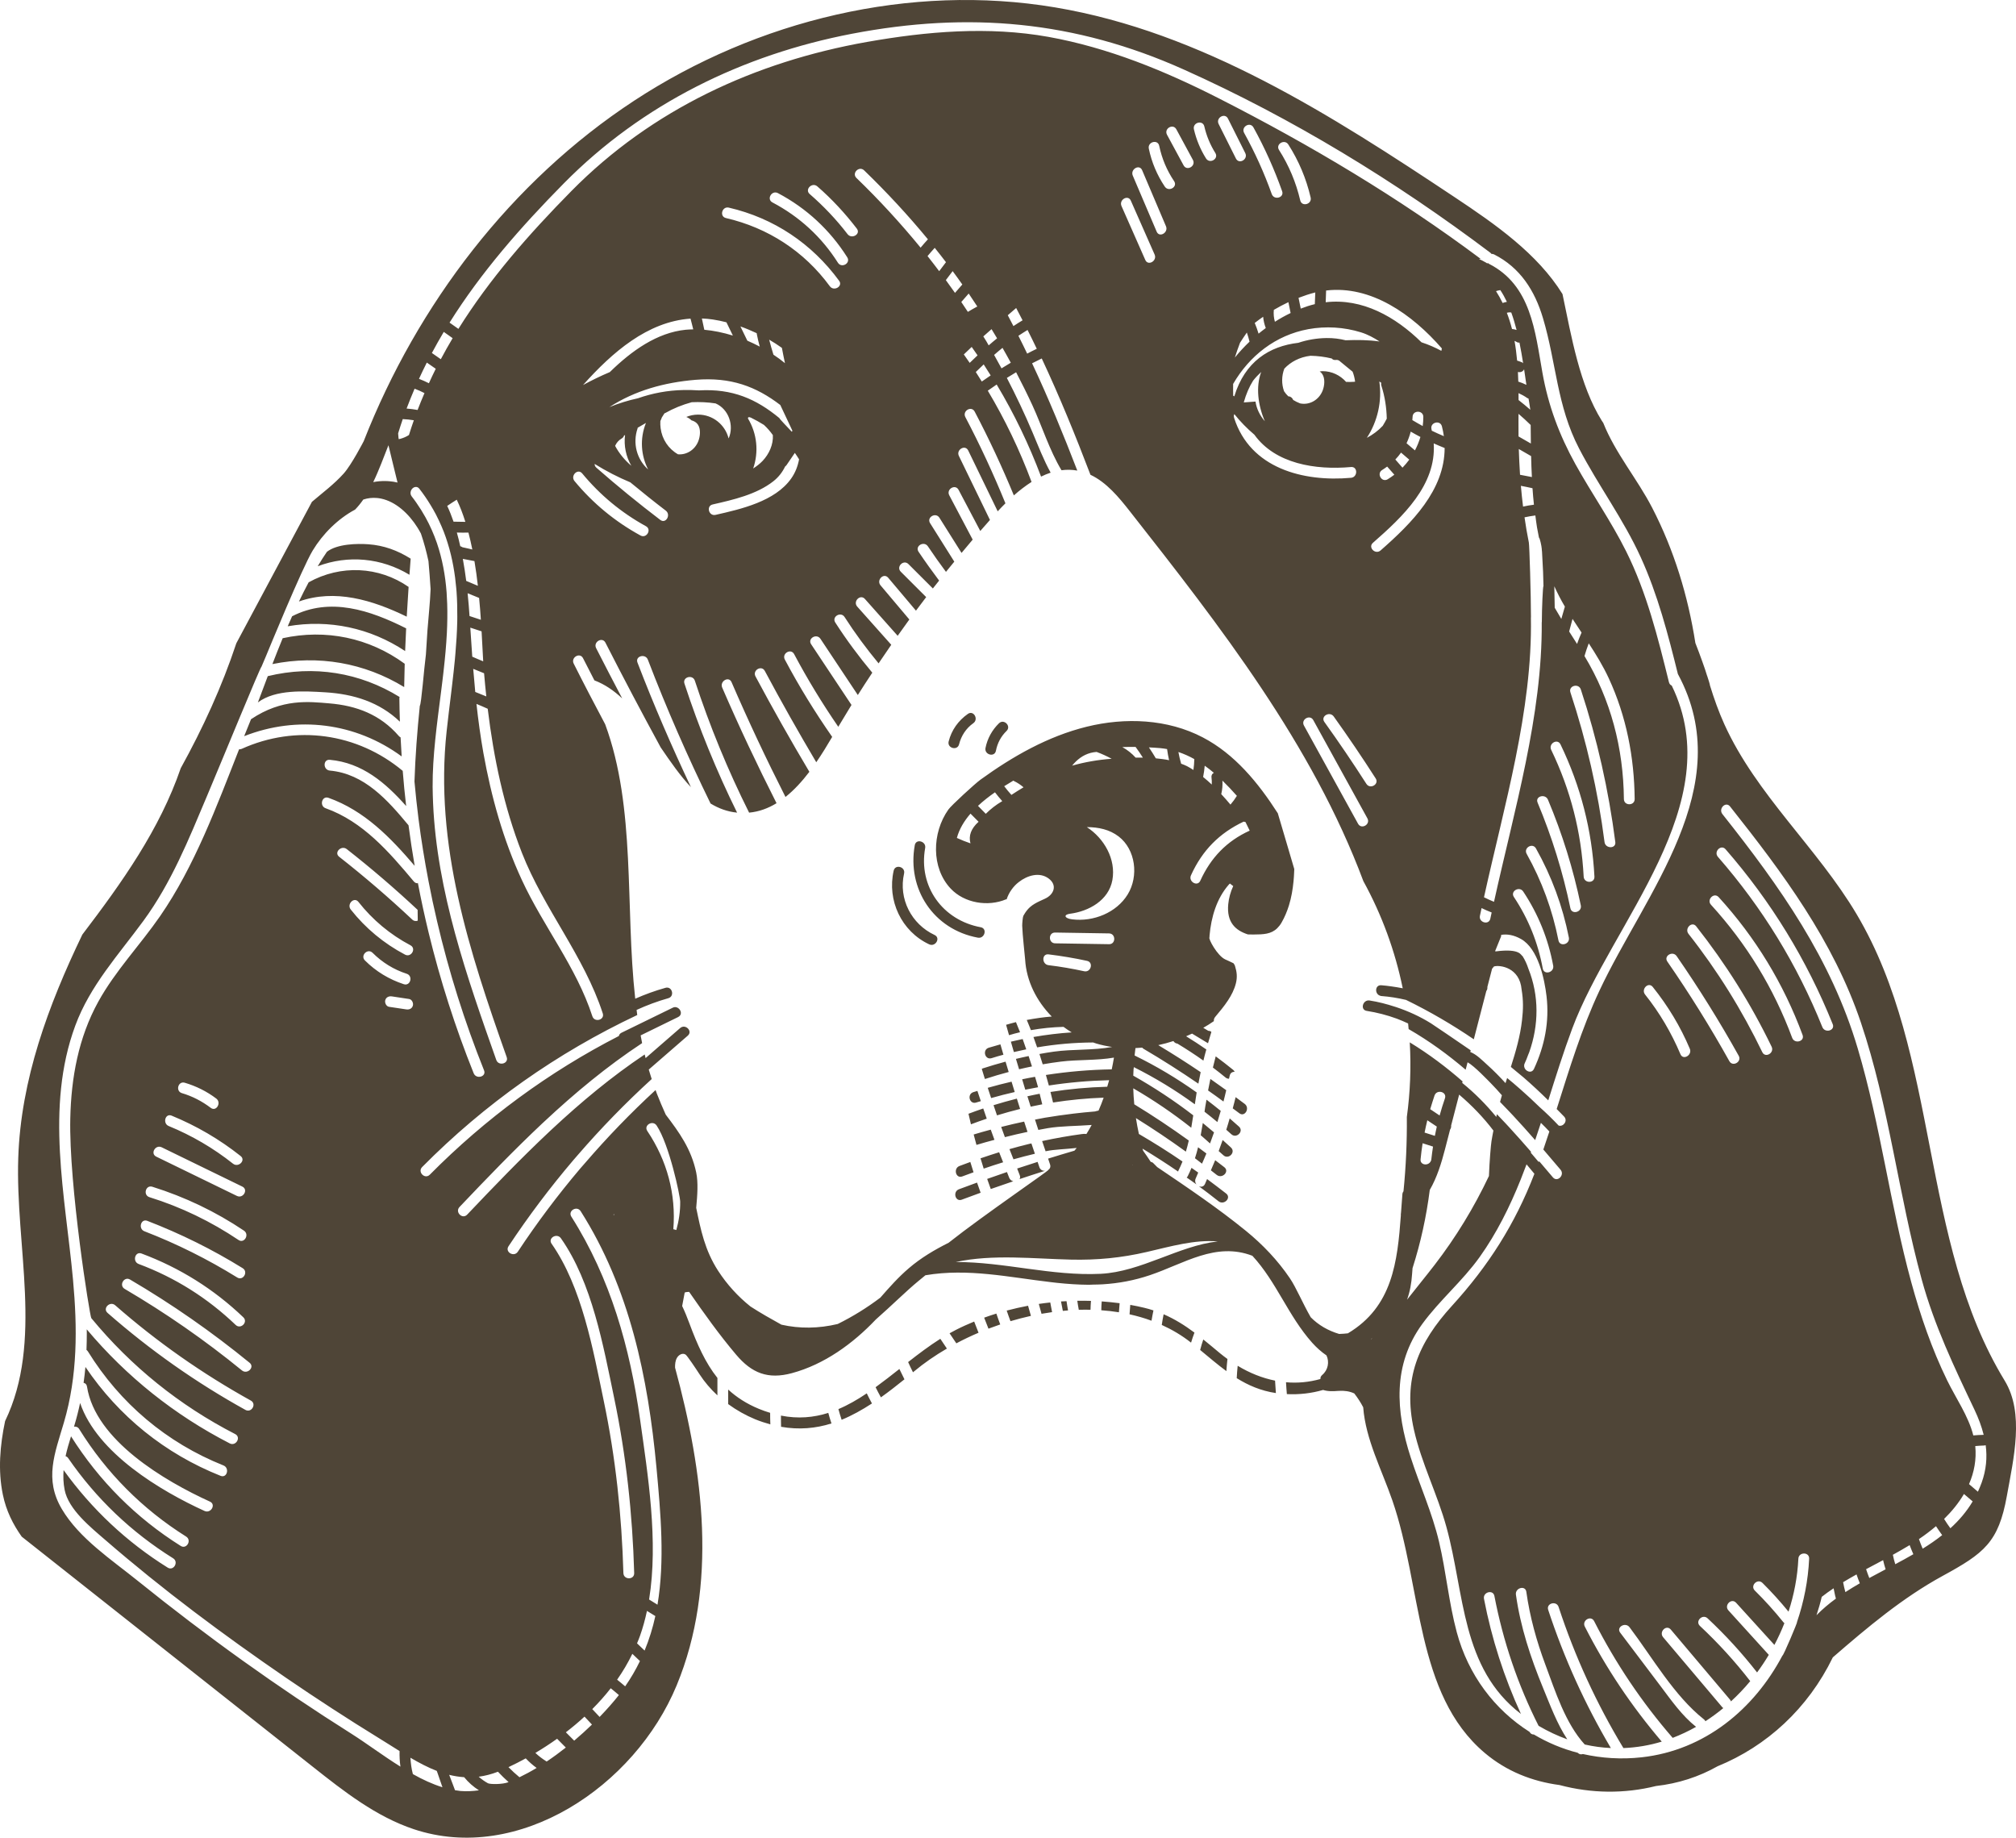 <svg version="1.1" id="图层_1" x="0px" y="0px" width="146.861px" height="133.854px" viewBox="0 0 146.861 133.854" enable-background="new 0 0 146.861 133.854" xml:space="preserve" xmlns="http://www.w3.org/2000/svg" xmlns:xlink="http://www.w3.org/1999/xlink" xmlns:xml="http://www.w3.org/XML/1998/namespace">
  <path fill="#4F4537" d="M29.261,55.097c-0.031-0.464-0.058-0.924-0.079-1.388c-0.047-0.021-0.091-0.054-0.133-0.104
	c-1.342-1.55-3.061-2.207-5.069-2.373c-1.449-0.12-3.42-0.371-5.693,1.155c-0.167,0.407-0.334,0.819-0.5,1.235
	C21.67,52.095,25.918,52.641,29.261,55.097z M23.688,50.427c2.079,0.123,3.964,0.72,5.443,2.14c-0.02-0.568-0.032-1.138-0.038-1.71
	c0-0.032,0.011-0.059,0.018-0.088c-2.901-1.791-6.252-2.332-9.604-1.519c-0.284,0.75-0.524,1.403-0.72,1.913
	C20.078,50.198,22.175,50.338,23.688,50.427z M29.444,50.046c0.008-0.566,0.021-1.135,0.038-1.699
	c-2.595-1.897-5.755-2.547-8.889-1.86c-0.27,0.653-0.521,1.29-0.75,1.885C23.183,47.692,26.544,48.275,29.444,50.046z
	 M29.828,41.866c0.027-0.393,0.058-0.782,0.088-1.173c-0.942-0.594-1.951-0.969-3.083-1.049c-0.803-0.058-2.263-0.036-3.016,0.547
	c-0.229,0.334-0.454,0.686-0.672,1.054C25.364,40.404,27.799,40.638,29.828,41.866z M29.63,44.917
	c0.04-0.724,0.086-1.446,0.136-2.166c-2.164-1.503-4.955-1.632-7.282-0.335c-0.245,0.455-0.479,0.924-0.706,1.397
	C24.4,42.88,27.125,43.699,29.63,44.917z M135.26,66.605c-2.873-4.848-7.314-8.711-9.641-13.843
	c-0.417-0.921-0.754-1.868-1.052-2.836c0.007-0.051-0.143-0.516-0.202-0.691c-0.005-0.012-0.008-0.021-0.014-0.033
	c-0.137-0.487-0.564-1.62-0.589-1.693c-0.076-0.214-0.167-0.439-0.258-0.672c-0.538-3.438-1.545-6.75-3.148-9.854
	c-1.087-2.103-2.689-3.983-3.563-6.181c-0.035-0.052-0.07-0.104-0.105-0.155c-1.613-2.59-2.205-6.087-2.864-9.229
	c-1.824-2.946-4.899-5.09-7.842-7.046C96.967,8.376,87.549,2.333,76.87,0.54c-10.575-1.777-21.717,0.919-30.682,6.8
	c-8.967,5.883-15.771,14.813-19.693,24.797c0,0-0.876,1.703-1.456,2.353c-0.699,0.781-1.535,1.397-2.316,2.064
	c-1.835,3.434-3.67,6.868-5.507,10.301c-1.048,3.161-2.438,6.185-4.05,9.101c-1.534,4.471-4.289,8.337-7.168,12.118
	c-2.492,5.18-4.478,10.563-4.668,16.258c-0.217,6.466,1.833,13.393-0.959,19.179c-0.372,1.765-0.529,3.594-0.163,5.361
	c0.241,1.172,0.738,2.16,1.375,3.058c7.068,5.59,14.139,11.176,21.208,16.764c2.272,1.797,4.605,3.628,7.354,4.544
	c7.601,2.535,16.09-3.08,19.151-10.483c3.001-7.261,1.953-15.54-0.119-23.136c-0.005-0.25,0.016-0.501,0.135-0.71
	c0.124-0.217,0.398-0.391,0.632-0.242c0.109,0.068,0.731,0.995,1.011,1.428c0.369,0.568,0.811,1.085,1.307,1.543
	c0-0.423,0-0.846,0-1.27c-0.881-1.106-1.475-2.451-2.033-3.952c-0.167-0.452-0.341-0.88-0.535-1.286
	c0.062-0.326,0.121-0.652,0.184-0.98c0.01-0.004,0.019-0.012,0.032-0.015c0.046-0.015,0.178-0.04,0.292-0.036
	c1.087,1.571,2.198,3.127,3.417,4.567c1.146,1.359,2.325,1.822,4.064,1.355c2.364-0.636,4.451-2.151,6.117-3.908
	c1.173-1.032,2.238-2.093,3.084-2.787c0.176-0.146,0.354-0.289,0.532-0.437c3.103-0.527,6.105,0.149,9.159,0.504
	c0.145,0.018,0.291,0.033,0.436,0.05c0.765,0.08,1.533,0.134,2.308,0.139c0.108,0,0.217-0.008,0.325-0.012
	c0.229-0.003,0.457-0.008,0.685-0.021c1.172-0.072,2.311-0.285,3.443-0.668c2.493-0.841,4.784-2.436,7.461-1.411
	c1.767,1.915,2.604,4.369,4.356,6.334c0.319,0.356,0.668,0.667,1.043,0.924c0.223,0.476,0.117,1.063-0.314,1.426
	c-0.105,0.089-0.137,0.193-0.127,0.292c-0.832,0.233-1.673,0.311-2.508,0.236c0.019,0.287,0.035,0.576,0.062,0.864
	c0.909,0.045,1.795-0.059,2.639-0.303c0.377,0.117,0.719,0.098,1.146,0.067c0.406-0.027,0.79,0.029,1.126,0.187
	c0.247,0.317,0.466,0.654,0.651,1.01c0.176,2.341,1.349,4.54,2.125,6.788c2.17,6.28,1.651,14.091,6.723,18.383
	c1.589,1.344,3.461,2.079,5.452,2.343c2.331,0.621,4.734,0.643,7.032,0.071c1.605-0.18,3.111-0.664,4.482-1.438
	c3.575-1.456,6.588-4.205,8.396-7.932c2.525-2.191,5.077-4.336,8.001-5.934c3.017-1.647,4.067-2.436,4.676-5.815
	c0.492-2.746,1.295-6.024-0.157-8.407C139.81,90.371,141.35,76.875,135.26,66.605z M125.705,61.86
	c3.317,3.807,5.918,8.056,7.805,12.741c0.189,0.472-0.571,0.674-0.757,0.209c-1.837-4.563-4.368-8.687-7.604-12.395
	C124.816,62.036,125.37,61.477,125.705,61.86z M125.2,65.345c2.687,2.943,4.729,6.302,6.113,10.039
	c0.177,0.477-0.584,0.679-0.758,0.209c-1.341-3.61-3.315-6.845-5.913-9.691C124.303,65.531,124.859,64.972,125.2,65.345z
	 M129.059,76.242c0.219,0.453-0.461,0.853-0.68,0.396c-1.48-3.063-3.267-5.939-5.373-8.613c-0.313-0.392,0.242-0.95,0.557-0.555
	C125.712,70.198,127.547,73.112,129.059,76.242z M121.463,70.041c-0.289-0.418,0.394-0.813,0.68-0.396
	c1.621,2.345,3.126,4.762,4.516,7.252c0.249,0.442-0.434,0.838-0.679,0.398C124.59,74.802,123.083,72.385,121.463,70.041z
	 M122.418,76.79c-0.662-1.563-1.517-3.021-2.576-4.347c-0.314-0.392,0.238-0.951,0.556-0.557c1.105,1.38,2.012,2.874,2.701,4.505
	C123.293,76.853,122.615,77.253,122.418,76.79z M32.328,24.175c0.216,0.15,0.432,0.304,0.646,0.457
	c-0.3,0.504-0.587,1.015-0.862,1.533c-0.216-0.151-0.434-0.303-0.65-0.454C31.739,25.193,32.027,24.68,32.328,24.175z M43.91,73.814
	c0.157,0.481-0.602,0.688-0.759,0.207c-1.167-3.589-3.563-6.528-5.136-9.926c-1.36-2.934-2.23-6.07-2.801-9.247
	c-0.211-1.188-0.374-2.382-0.505-3.576c0.276,0.109,0.547,0.234,0.82,0.354c0.436,3.58,1.176,7.129,2.49,10.49
	C39.624,66.212,42.546,69.625,43.91,73.814z M73.826,23.752c-0.14-0.265-0.271-0.528-0.411-0.79c0.204-0.178,0.409-0.352,0.61-0.527
	c0.159,0.298,0.311,0.599,0.467,0.896C74.268,23.47,74.04,23.604,73.826,23.752z M74.855,24.035c0.23,0.454,0.453,0.913,0.672,1.371
	c-0.235,0.111-0.469,0.228-0.7,0.352c-0.209-0.435-0.418-0.867-0.638-1.299C74.408,24.312,74.633,24.173,74.855,24.035z
	 M73.634,26.42c-0.228,0.135-0.45,0.271-0.676,0.411c-0.175-0.328-0.357-0.654-0.54-0.979c0.2-0.177,0.406-0.346,0.612-0.515
	C73.236,25.698,73.439,26.058,73.634,26.42z M72.023,25.157c-0.056-0.098-0.106-0.192-0.164-0.289
	c-0.071-0.124-0.151-0.244-0.226-0.365c0.199-0.179,0.396-0.354,0.599-0.528c0.136,0.224,0.272,0.444,0.404,0.668
	C72.428,24.809,72.225,24.983,72.023,25.157z M71.66,26.543c0.175,0.266,0.34,0.535,0.509,0.802
	c-0.218,0.146-0.434,0.294-0.647,0.445c-0.145-0.232-0.291-0.462-0.438-0.693C71.273,26.912,71.467,26.726,71.66,26.543z
	 M70.64,26.431c-0.14-0.206-0.284-0.41-0.428-0.614c0.188-0.185,0.382-0.365,0.574-0.547c0.146,0.205,0.285,0.409,0.427,0.614
	C71.02,26.066,70.828,26.247,70.64,26.431z M70.507,22.716c-0.157-0.242-0.317-0.481-0.479-0.719
	c0.18-0.207,0.357-0.411,0.539-0.616c0.213,0.312,0.419,0.628,0.627,0.943C70.962,22.451,70.731,22.579,70.507,22.716z
	 M69.569,21.333c-0.22-0.313-0.44-0.621-0.666-0.93c0.162-0.222,0.331-0.437,0.496-0.654c0.239,0.319,0.473,0.646,0.704,0.974
	C69.924,20.925,69.747,21.129,69.569,21.333z M68.417,19.752c-0.28-0.37-0.56-0.737-0.848-1.1c0.172-0.201,0.344-0.404,0.524-0.599
	c0.277,0.345,0.55,0.691,0.819,1.045C68.749,19.318,68.582,19.534,68.417,19.752z M67.064,18.039
	c-1.457-1.777-3.014-3.474-4.673-5.075c-0.365-0.352,0.191-0.905,0.558-0.556c1.644,1.59,3.198,3.264,4.647,5.023
	C67.411,17.626,67.241,17.833,67.064,18.039z M62.419,16.654c0.307,0.403-0.375,0.794-0.679,0.398
	c-0.818-1.067-1.743-2.039-2.757-2.92c-0.382-0.331,0.176-0.885,0.558-0.556C60.605,14.502,61.559,15.534,62.419,16.654z
	 M61.72,18.741c0.271,0.43-0.409,0.822-0.679,0.396c-1.189-1.877-2.806-3.357-4.771-4.393c-0.448-0.235-0.051-0.912,0.399-0.678
	C58.749,15.162,60.464,16.756,61.72,18.741z M61.128,20.451c0.3,0.406-0.384,0.801-0.679,0.396
	c-1.863-2.541-4.501-4.254-7.567-4.965c-0.493-0.115-0.283-0.871,0.209-0.759C56.37,15.883,59.14,17.74,61.128,20.451z
	 M50.372,30.616c0.189,0.052,0.36,0.148,0.47,0.313c0.223,0.333,0.165,0.861,0.027,1.21c-0.247,0.626-0.849,1.007-1.478,0.952
	c-0.7-0.398-1.161-1.098-1.266-1.899c-0.024-0.171-0.028-0.348-0.019-0.525c0.041-0.085,0.078-0.171,0.108-0.26
	c0.059-0.104,0.125-0.203,0.191-0.302c0.016-0.007,0.028-0.007,0.045-0.014c0.613-0.347,1.254-0.607,1.935-0.792
	c0.001,0,0.001-0.002,0.002-0.002c0.592-0.027,1.175,0,1.743,0.088c0.957,0.418,1.356,1.607,0.955,2.538c-0.003,0-0.008,0-0.011,0
	c-0.255-0.99-1.146-1.723-2.217-1.723c-0.306,0-0.597,0.062-0.862,0.171C50.146,30.432,50.27,30.516,50.372,30.616z M45.991,33.928
	c-0.479-0.411-0.886-0.897-1.181-1.451c0.098-0.222,0.25-0.407,0.48-0.539c0.094-0.054,0.144-0.13,0.168-0.209
	c0.027-0.016,0.052-0.027,0.075-0.042C45.436,32.471,45.602,33.26,45.991,33.928z M45.918,35.134
	c0.848,0.701,1.706,1.391,2.583,2.06c0.396,0.303,0.007,0.983-0.398,0.678c-1.595-1.216-3.147-2.48-4.657-3.805
	c-0.096-0.082-0.132-0.181-0.127-0.274C44.152,34.312,45.019,34.759,45.918,35.134z M47.215,34.196
	c-0.826-0.738-1.141-1.906-0.769-2.991c0.007-0.018,0.004-0.03,0.007-0.048c0.186-0.106,0.371-0.219,0.557-0.324
	c0.015-0.009,0.031-0.019,0.046-0.026C46.594,31.96,46.696,33.184,47.215,34.196z M51.917,36.744
	c1.488-0.338,3.199-0.728,4.418-1.688c0.391-0.308,0.669-0.678,0.86-1.078c0.038-0.028,0.076-0.062,0.107-0.107
	c0.2-0.291,0.399-0.588,0.601-0.883c0.108,0.153,0.208,0.309,0.308,0.468c-0.091,0.494-0.274,0.976-0.579,1.405
	c-1.179,1.662-3.645,2.22-5.507,2.642C51.633,37.615,51.425,36.854,51.917,36.744z M54.487,30.48
	c-0.007-0.119,0.1-0.111,0.227-0.053c0.324,0.158,0.635,0.336,0.938,0.523c0.242,0.223,0.459,0.473,0.649,0.742
	c0.041,0.684-0.271,1.377-0.748,1.881c-0.205,0.215-0.439,0.391-0.685,0.551C55.282,32.918,55.156,31.593,54.487,30.48z
	 M57.183,26.453c-0.265-0.221-0.548-0.426-0.839-0.617c-0.112-0.361-0.219-0.728-0.312-1.095c0.317,0.183,0.628,0.384,0.928,0.599
	C57.03,25.71,57.102,26.083,57.183,26.453z M55.346,25.246c-0.297-0.155-0.597-0.302-0.904-0.431
	c-0.168-0.346-0.335-0.69-0.504-1.037c0.397,0.14,0.793,0.308,1.185,0.49c0.006,0.037,0.011,0.078,0.018,0.108
	C55.196,24.668,55.268,24.957,55.346,25.246z M52.919,23.476c0.156,0.322,0.312,0.645,0.469,0.966
	c-0.703-0.216-1.407-0.362-2.08-0.422c-0.011-0.048-0.021-0.099-0.033-0.149c-0.048-0.225-0.096-0.45-0.144-0.673
	c0.263,0.012,0.53,0.03,0.8,0.074C52.256,23.319,52.586,23.391,52.919,23.476z M56.843,29.5c0.272,0.577,0.544,1.158,0.816,1.733
	c0.022,0.049,0.044,0.099,0.067,0.146c-0.016,0.021-0.033,0.046-0.047,0.067c-0.293-0.314-0.918-0.955-0.9-0.99
	c-1.689-1.395-3.422-2.162-5.864-2.02c-0.379-0.024-0.751-0.036-1.109-0.027c-1.166,0.021-2.279,0.231-3.33,0.6
	c-0.71,0.153-1.407,0.37-2.082,0.644c1.854-1.203,3.997-1.798,6.273-1.987C53.233,27.454,55.079,28.151,56.843,29.5z M49.948,24.019
	c-2.082,0.211-3.925,1.519-5.525,3.084c-0.668,0.281-1.316,0.599-1.951,0.942c2.135-2.386,4.694-4.616,7.829-4.837
	c0.063,0.256,0.14,0.511,0.189,0.74c0.003,0.015,0.007,0.028,0.009,0.043C50.313,23.996,50.127,24,49.948,24.019z M47.053,38.327
	c0.445,0.24,0.046,0.921-0.396,0.677c-1.848-1.009-3.462-2.34-4.805-3.964c-0.318-0.389,0.233-0.945,0.558-0.558
	C43.71,36.056,45.26,37.343,47.053,38.327z M32.577,43.987c-0.011-0.28-0.024-0.563-0.043-0.842
	c-0.093-1.231-0.313-2.438-0.71-3.602c-0.222-0.638-0.495-1.262-0.834-1.872c-0.199-0.359-0.421-0.715-0.666-1.063
	c-0.106-0.151-0.215-0.303-0.332-0.45c-0.1-0.129-0.104-0.272-0.061-0.396c0.061-0.176,0.219-0.302,0.383-0.292
	c0.035,0.003,0.071,0.005,0.105,0.023c0.044,0.021,0.089,0.055,0.128,0.105c0.301,0.386,0.571,0.781,0.813,1.181
	c0.14,0.227,0.269,0.453,0.39,0.684c0.007,0.016,0.015,0.028,0.022,0.043c0.072,0.139,0.142,0.278,0.207,0.421
	c0.127,0.271,0.244,0.54,0.351,0.813c0.1,0.261,0.19,0.521,0.272,0.786c0.095,0.294,0.176,0.592,0.248,0.894
	c0.132,0.545,0.23,1.097,0.303,1.654c0.032,0.256,0.061,0.512,0.083,0.768c0.009,0.081,0.015,0.165,0.021,0.246
	c0.045,0.608,0.059,1.225,0.055,1.844c-0.002,0.108-0.002,0.218-0.003,0.327c-0.018,0.779-0.066,1.563-0.135,2.351
	c-0.011,0.148-0.026,0.298-0.039,0.446c-0.056,0.583-0.121,1.168-0.19,1.749c-0.029,0.266-0.063,0.532-0.095,0.796
	c-0.106,0.888-0.22,1.773-0.313,2.649c-0.9,8.278,1.646,16.045,4.373,23.746c0.171,0.479-0.591,0.684-0.758,0.21
	c-2.137-6.043-4.32-12.246-4.604-18.701c-0.017-0.399-0.029-0.798-0.033-1.198c-0.013-2.235,0.317-4.578,0.617-6.935
	c0.032-0.256,0.065-0.514,0.096-0.771c0.022-0.182,0.045-0.363,0.065-0.548c0.01-0.078,0.017-0.154,0.026-0.234
	c0.104-0.909,0.188-1.818,0.234-2.722C32.588,45.39,32.6,44.686,32.577,43.987z M34.621,50.401c-0.055-0.56-0.104-1.119-0.148-1.683
	c0.263,0.112,0.528,0.217,0.791,0.321c0.047,0.562,0.102,1.124,0.162,1.688C35.158,50.615,34.89,50.504,34.621,50.401z
	 M34.403,47.832c-0.05-0.704-0.096-1.408-0.142-2.115c0.273,0.091,0.546,0.183,0.821,0.269c0.048,0.829,0.082,1.57,0.118,2.185
	C34.932,48.06,34.667,47.951,34.403,47.832z M34.204,44.872c-0.031-0.464-0.073-1.03-0.139-1.661c0.278,0.117,0.56,0.23,0.837,0.342
	c0.053,0.544,0.095,1.079,0.128,1.591C34.755,45.053,34.479,44.962,34.204,44.872z M33.963,42.312
	c-0.065-0.517-0.148-1.058-0.247-1.604c0.284,0.059,0.57,0.106,0.846,0.161c0.101,0.601,0.184,1.205,0.25,1.801
	C34.527,42.554,34.245,42.435,33.963,42.312z M34.167,39.968c-0.159-0.035-0.318-0.073-0.479-0.107
	c-0.058-0.037-0.109-0.063-0.159-0.076c-0.074-0.335-0.156-0.668-0.248-0.994c0.28,0.009,0.563,0.009,0.844,0.003
	c0.105,0.401,0.199,0.813,0.283,1.231C34.328,40.002,34.248,39.986,34.167,39.968z M33.04,37.998
	c-0.14-0.403-0.291-0.788-0.461-1.148c0.227-0.156,0.461-0.307,0.694-0.452c0.241,0.497,0.449,1.042,0.627,1.614
	C33.615,38.011,33.327,38.007,33.04,37.998z M31.093,26.41c0.217,0.15,0.434,0.302,0.651,0.452
	c-0.174,0.348-0.339,0.698-0.499,1.053c-0.234-0.12-0.476-0.226-0.722-0.32C30.707,27.194,30.895,26.798,31.093,26.41z
	 M30.202,28.313c0.248,0.094,0.489,0.198,0.721,0.32c-0.174,0.405-0.344,0.815-0.502,1.229c-0.263-0.05-0.533-0.082-0.801-0.104
	C29.804,29.27,29.999,28.789,30.202,28.313z M29.34,30.527c0.273,0.012,0.542,0.041,0.807,0.085
	c-0.126,0.354-0.243,0.714-0.356,1.074c-0.195,0.126-0.399,0.213-0.618,0.274c-0.023,0.005-0.042,0.009-0.064,0.014
	c-0.021,0.005-0.041,0.01-0.063,0.013c-0.004-0.03-0.01-0.063-0.016-0.097c-0.014-0.107-0.018-0.218-0.027-0.324
	C29.113,31.215,29.221,30.87,29.34,30.527z M28.298,32.43c0.104,0.435,0.212,0.869,0.315,1.303c0.024,0.1,0.049,0.197,0.073,0.299
	c0.091,0.371,0.182,0.743,0.273,1.117c-0.02-0.004-0.037-0.007-0.056-0.012c-0.083-0.02-0.166-0.038-0.25-0.05
	c-0.087-0.015-0.175-0.024-0.266-0.031c-0.104-0.012-0.208-0.016-0.313-0.017c-0.298-0.005-0.594,0.019-0.885,0.078
	C27.619,34.229,27.958,33.279,28.298,32.43z M25.611,126.292c-2.685-1.694-5.32-3.465-7.905-5.314
	c-2.609-1.867-5.165-3.811-7.663-5.825c-1.9-1.534-4.271-3.09-5.539-5.236c-1.292-2.184-0.518-4.03,0.149-6.293
	c1.009-3.422,0.987-6.903,0.665-10.422c-0.562-6.106-2.034-12.529,0.164-18.49c1.076-2.921,3.158-5.172,4.968-7.642
	c2.031-2.772,3.289-5.911,4.617-9.059c1.217-2.884,3.897-9.432,3.986-9.457c0.11-0.259,0.218-0.518,0.329-0.776
	c0.162-0.385,2.612-6.374,3.394-7.672c0.729-1.21,1.84-2.32,3.091-2.986c0.218-0.224,0.416-0.472,0.598-0.733
	c0.335-0.11,0.669-0.143,0.994-0.113c0.104,0.009,0.207,0.022,0.307,0.045c1.061,0.224,2.01,1.088,2.655,2.122
	c0.085,0.142,0.168,0.279,0.243,0.424c0.224,0.66,0.403,1.327,0.548,2.003c0.059,0.664,0.112,1.327,0.152,1.988
	c0.002,0.018,0.002,0.029,0.004,0.046c-0.038,1.015-0.157,2.033-0.229,3.014c-0.042,0.588-0.074,1.176-0.113,1.762
	c-0.142,1.067-0.329,3.601-0.444,3.735c-0.188,1.831-0.327,3.675-0.389,5.511c0.084,0.913,0.18,1.825,0.296,2.733
	c0.196,1.521,0.44,3.03,0.729,4.532c0.188,0.981,0.396,1.96,0.626,2.935c0.861,3.681,1.999,7.301,3.418,10.841
	c0.189,0.468-0.572,0.673-0.757,0.208c-1.342-3.345-2.435-6.76-3.278-10.229c-0.295-1.216-0.56-2.438-0.793-3.667
	c0,0.021,0,0.037,0,0.055c-0.096,0.012-0.2-0.022-0.288-0.126c-1.804-2.152-3.703-4.364-6.426-5.335
	c-0.474-0.168-0.268-0.928,0.209-0.758c2.625,0.936,4.515,2.89,6.279,4.954c-0.17-0.979-0.317-1.966-0.448-2.953
	c-1.521-1.831-3.215-3.757-5.735-3.986c-0.501-0.046-0.505-0.831,0-0.784c2.37,0.215,4.065,1.68,5.563,3.368
	c-0.099-0.854-0.185-1.706-0.251-2.563c-3.308-2.758-7.781-3.388-11.727-1.604c-0.067,0.03-0.133,0.036-0.193,0.034
	c-1.64,4.171-3.254,8.534-5.754,12.153c-1.458,2.109-3.262,3.98-4.505,6.233c-1.444,2.618-1.974,5.542-2.038,8.503
	C5.01,86.313,6.544,95.884,6.651,96.012c2.907,3.524,6.423,6.357,10.484,8.446c0.449,0.23,0.052,0.908-0.397,0.679
	c-4.02-2.064-7.513-4.856-10.419-8.309c0.001,0.085,0.005,0.17,0.005,0.254c0.002,0.416-0.01,0.831-0.024,1.243
	c0.036,0.027,0.072,0.062,0.102,0.108c2.341,3.785,5.74,6.657,9.876,8.308c0.466,0.186,0.263,0.945-0.208,0.758
	c-4.058-1.618-7.417-4.333-9.847-7.931c-0.035,0.389-0.081,0.771-0.134,1.156c0.121,0.023,0.222,0.104,0.248,0.271
	c0.609,3.918,5.676,6.887,8.959,8.382c0.461,0.21,0.061,0.889-0.397,0.679c-3.18-1.449-7.829-4.215-9.064-7.865
	c-0.116,0.55-0.254,1.095-0.417,1.635c-0.009,0.028-0.02,0.061-0.028,0.09c0.138-0.021,0.286,0.023,0.38,0.177
	c1.984,3.195,4.607,5.83,7.79,7.83c0.428,0.271,0.032,0.951-0.397,0.68c-3.251-2.042-5.945-4.738-7.989-7.983
	c-0.15,0.483-0.292,0.963-0.397,1.444c0.071,0.026,0.137,0.067,0.189,0.144c2.034,2.952,4.604,5.398,7.646,7.297
	c0.428,0.268,0.034,0.947-0.397,0.678c-2.989-1.865-5.53-4.254-7.583-7.104c-0.034,0.467-0.022,0.943,0.077,1.444
	c0.281,1.43,1.899,2.726,2.957,3.642c4.169,3.614,8.625,6.929,13.173,10.046c2.228,1.523,4.49,2.995,6.791,4.41
	c0.499,0.305,0.989,0.622,1.478,0.925c-0.01,0.38,0.009,0.759,0.063,1.134C27.897,127.885,26.688,126.973,25.611,126.292z
	 M29.505,69.534c-1.541-0.813-2.874-1.917-3.953-3.284c-0.31-0.395,0.243-0.953,0.557-0.559c1.041,1.319,2.308,2.378,3.792,3.163
	C30.349,69.092,29.951,69.77,29.505,69.534z M29.419,71.689c-1.078-0.352-2.034-0.932-2.835-1.731
	c-0.358-0.358,0.198-0.912,0.557-0.557c0.707,0.703,1.537,1.22,2.487,1.527C30.107,71.084,29.9,71.843,29.419,71.689z
	 M30.031,66.981c-1.706-1.604-3.483-3.131-5.326-4.577c-0.398-0.313,0.163-0.862,0.556-0.556c1.786,1.399,3.505,2.875,5.162,4.425
	c0.001,0.264,0.007,0.524,0.01,0.786C30.305,67.109,30.158,67.1,30.031,66.981z M17.531,84.206c0.396,0.313-0.163,0.866-0.557,0.556
	c-1.429-1.133-2.996-2.05-4.682-2.742c-0.462-0.189-0.257-0.947,0.209-0.758C14.321,82.009,15.989,82.984,17.531,84.206z
	 M13.46,78.866c0.831,0.246,1.602,0.629,2.293,1.151c0.398,0.3,0.006,0.982-0.398,0.68c-0.639-0.484-1.334-0.845-2.104-1.074
	C12.766,79.478,12.974,78.722,13.46,78.866z M17.655,86.431c0.455,0.221,0.056,0.899-0.396,0.679
	c-1.958-0.954-3.919-1.907-5.877-2.862c-0.455-0.222-0.056-0.899,0.397-0.68C13.736,84.524,15.695,85.476,17.655,86.431z
	 M17.773,89.64c0.417,0.282,0.025,0.962-0.396,0.68c-2.018-1.354-4.169-2.394-6.491-3.119c-0.482-0.153-0.275-0.909,0.209-0.76
	C13.472,87.186,15.703,88.25,17.773,89.64z M10.729,88.925c2.422,0.936,4.74,2.08,6.949,3.448c0.43,0.267,0.035,0.944-0.397,0.678
	c-2.151-1.331-4.399-2.454-6.762-3.367C10.053,89.504,10.258,88.744,10.729,88.925z M10.309,91.305
	c2.786,1.04,5.269,2.592,7.417,4.646c0.366,0.35-0.189,0.904-0.556,0.558c-2.051-1.962-4.412-3.45-7.07-4.442
	C9.629,91.889,9.834,91.13,10.309,91.305z M18.184,99.264c0.394,0.321-0.166,0.873-0.556,0.559c-2.698-2.202-5.546-4.18-8.548-5.942
	c-0.437-0.257-0.041-0.937,0.396-0.679C12.536,94.998,15.436,97.021,18.184,99.264z M18.273,102.017
	c0.444,0.244,0.046,0.924-0.396,0.677c-3.603-1.994-6.947-4.352-10.042-7.063c-0.382-0.333,0.176-0.887,0.558-0.555
	C11.438,97.744,14.73,100.051,18.273,102.017z M29.595,73.523c-0.418-0.063-0.836-0.125-1.254-0.188
	c-0.208-0.032-0.327-0.298-0.275-0.484c0.063-0.221,0.272-0.307,0.484-0.274c0.417,0.063,0.835,0.128,1.252,0.189
	c0.211,0.032,0.327,0.299,0.275,0.483C30.014,73.471,29.806,73.556,29.595,73.523z M30.077,129.224
	c-0.104-0.395-0.154-0.789-0.179-1.192c0.635,0.372,1.27,0.707,1.92,0.959c0.024,0.065,0.049,0.131,0.068,0.189
	c0.11,0.336,0.229,0.668,0.346,1.002C31.508,129.958,30.786,129.623,30.077,129.224z M33.541,130.454
	c-0.132-0.014-0.263-0.033-0.394-0.056c-0.058-0.156-0.119-0.311-0.176-0.468c-0.021-0.062-0.131-0.34-0.249-0.653
	c0.357,0.09,0.72,0.147,1.091,0.173c0.304,0.375,0.666,0.693,1.075,0.956C34.432,130.467,33.981,130.492,33.541,130.454z
	 M35.541,129.888c-0.243-0.133-0.463-0.294-0.67-0.473c0.453-0.059,0.922-0.179,1.404-0.364c0.247,0.265,0.504,0.515,0.775,0.757
	C36.607,129.986,35.694,129.974,35.541,129.888z M37.842,129.453c-0.281-0.231-0.548-0.478-0.801-0.735
	c0.422-0.199,0.842-0.411,1.258-0.639c0.243,0.255,0.506,0.491,0.793,0.696C38.681,129.025,38.263,129.248,37.842,129.453z
	 M39.823,128.309c-0.297-0.187-0.576-0.391-0.821-0.629c0.538-0.32,1.066-0.663,1.582-1.03c0.211,0.214,0.423,0.426,0.635,0.64
	C40.768,127.646,40.301,127.99,39.823,128.309z M40.861,90.195c2.268,3.229,3.083,7.813,3.875,11.613
	c0.88,4.209,1.34,8.479,1.463,12.775c0.014,0.507-0.771,0.504-0.786,0c-0.122-4.228-0.568-8.426-1.436-12.566
	c-0.775-3.714-1.584-8.271-3.796-11.426C39.891,90.176,40.573,89.785,40.861,90.195z M41.829,126.788
	c-0.201-0.202-0.405-0.406-0.607-0.609c0.469-0.36,0.923-0.741,1.358-1.142c0.181,0.191,0.361,0.387,0.543,0.579
	C42.716,126.009,42.285,126.403,41.829,126.788z M45.061,123.497c-0.39,0.493-0.857,1.021-1.38,1.563
	c-0.179-0.19-0.357-0.381-0.536-0.57c0.479-0.479,0.932-0.986,1.346-1.518c0.202,0.157,0.396,0.328,0.592,0.494
	C45.074,123.476,45.067,123.488,45.061,123.497z M45.542,122.832c-0.195-0.162-0.385-0.331-0.586-0.485
	c0.421-0.6,0.79-1.228,1.109-1.884c0.184,0.176,0.368,0.352,0.554,0.527C46.316,121.618,45.96,122.232,45.542,122.832z
	 M46.958,120.226c-0.185-0.176-0.368-0.351-0.551-0.526c0.073-0.183,0.151-0.359,0.217-0.55c0.208-0.586,0.373-1.191,0.506-1.813
	c0.203,0.126,0.406,0.25,0.61,0.376C47.555,118.568,47.295,119.406,46.958,120.226z M47.897,116.885
	c-0.204-0.125-0.409-0.253-0.612-0.378c0.688-4.248-0.088-9.07-0.658-13.117c-0.737-5.229-2.153-10.281-5.006-14.77
	c-0.272-0.43,0.407-0.823,0.679-0.398c3.571,5.621,4.908,12.115,5.521,18.666C48.133,110.252,48.436,113.665,47.897,116.885z
	 M44.69,88.473c0.01-0.017,0.021-0.028,0.027-0.047c0.002-0.004,0.003-0.009,0.006-0.015l0,0c0,0.039,0,0.079,0,0.12
	C44.713,88.511,44.701,88.491,44.69,88.473z M49.551,87.531c0.008,0.705-0.097,1.395-0.282,2.063
	c-0.072-0.025-0.145-0.045-0.218-0.061c0.202-2.553-0.452-4.997-1.897-7.154c-0.282-0.421,0.399-0.815,0.68-0.397
	C48.751,83.35,49.546,87.092,49.551,87.531z M80.182,92.783c-3.576,0.174-7.019-0.868-10.549-0.858
	c2.67-0.587,5.719-0.235,8.378-0.176c1.905,0.045,3.683-0.128,5.528-0.556c1.746-0.404,3.488-0.912,5.17-0.769
	C85.875,90.741,83.124,92.637,80.182,92.783z M79.174,60.247c0.842,0,1.654,0.173,2.316,0.68c1.239,0.948,1.477,2.892,0.659,4.224
	s-2.498,2.005-4.047,1.813c-0.56-0.068-0.651-0.343-0.156-0.407c1.374-0.178,2.821-0.975,3.089-2.455
	C81.308,62.584,80.431,61.059,79.174,60.247z M78.1,55.77c0.356-0.438,0.789-0.78,1.353-0.93c0.145-0.038,0.293-0.06,0.439-0.07
	c0.007,0.002,0.009,0.007,0.016,0.009c0.373,0.137,0.729,0.304,1.073,0.489C79.979,55.342,79.025,55.508,78.1,55.77z M81.757,54.417
	c0.319-0.015,0.642-0.015,0.967-0.012c0.186,0.254,0.366,0.515,0.531,0.779c-0.177-0.003-0.354-0.003-0.526,0.001
	C82.449,54.875,82.12,54.615,81.757,54.417z M82.517,84.865c-0.004-0.006-0.009-0.008-0.014-0.012
	c-0.005-0.006-0.018-0.007-0.021-0.014c0.006-0.001,0.017,0,0.023-0.001C82.51,84.847,82.514,84.856,82.517,84.865z M76.381,69.515
	c0.943,0.116,1.879,0.271,2.807,0.473c0.494,0.108,0.283,0.865-0.21,0.757c-0.857-0.187-1.723-0.337-2.597-0.442
	C75.885,70.241,75.88,69.455,76.381,69.515z M76.864,68.712c-0.506-0.009-0.506-0.794,0-0.786c1.311,0.021,2.616,0.042,3.928,0.063
	c0.504,0.009,0.504,0.796,0,0.785C79.482,68.754,78.174,68.732,76.864,68.712z M98.191,97.118c-0.209,0.025-0.424,0.04-0.639,0.046
	c-0.804-0.24-1.504-0.644-2.069-1.216c-0.595-1.035-1.065-2.174-1.523-2.847c-0.886-1.306-1.966-2.441-3.188-3.438
	c-2.049-1.669-4.266-3.162-6.471-4.653c-0.071-0.075-0.162-0.163-0.289-0.291c-0.053-0.054-0.117-0.078-0.184-0.092
	c-0.178-0.274-0.361-0.544-0.554-0.808c-0.015-0.051-0.029-0.102-0.044-0.153c0.88,0.533,1.745,1.088,2.596,1.671
	c0.004-0.021,0.004-0.038,0.014-0.06c0.113-0.223,0.212-0.448,0.303-0.674c-1.033-0.709-2.094-1.373-3.178-2.007
	c-0.083-0.384-0.155-0.77-0.215-1.155c1.242,0.774,2.455,1.587,3.639,2.443c0.081-0.267,0.148-0.536,0.211-0.809
	c-1.291-0.93-2.612-1.81-3.971-2.639c-0.037-0.388-0.063-0.773-0.074-1.164c1.48,0.858,2.889,1.815,4.225,2.872
	c0.054-0.301,0.101-0.602,0.146-0.904c-1.383-1.065-2.841-2.026-4.37-2.89c0.003-0.163,0.016-0.328,0.022-0.493
	c0.006-0.023,0.01-0.047,0.016-0.068c0.004-0.021,0-0.042,0-0.062c1.563,0.784,3.046,1.686,4.447,2.709
	c0.04-0.275,0.08-0.551,0.127-0.827c0-0.012,0.004-0.024,0.006-0.037c-1.426-1.016-2.935-1.917-4.521-2.692
	c0.021-0.18,0.037-0.359,0.062-0.538c0.164-0.008,0.328-0.019,0.492-0.034c0.027,0.03,0.055,0.063,0.098,0.086
	c1.363,0.8,2.692,1.648,3.994,2.539c0.055-0.278,0.106-0.56,0.167-0.839c-1.011-0.684-2.042-1.339-3.089-1.968
	c0.373-0.079,0.74-0.18,1.104-0.298c0.001,0.004,0.005,0.007,0.005,0.011c0.076,0.113,0.182,0.165,0.287,0.177
	c0.646,0.39,1.277,0.802,1.892,1.237c0.065-0.271,0.137-0.54,0.213-0.812c-0.48-0.336-0.974-0.652-1.472-0.96
	c0.146-0.063,0.287-0.128,0.433-0.195c0.389,0.234,0.774,0.47,1.162,0.703c0.08-0.275,0.162-0.554,0.246-0.827
	c-0.007-0.005-0.015-0.01-0.021-0.015c-0.071-0.052-0.141-0.065-0.207-0.065c-0.121-0.072-0.244-0.146-0.364-0.218
	c0.132-0.075,0.26-0.148,0.385-0.229c0.129-0.081,0.26-0.168,0.388-0.257c-0.012-0.102,0.015-0.208,0.095-0.306
	c0.318-0.381,0.648-0.772,0.925-1.192c0.257-0.39,0.47-0.802,0.585-1.258c0.119-0.479,0.058-0.857-0.057-1.227
	c-0.009-0.033-0.02-0.063-0.031-0.097c0,0.002,0,0.004,0.002,0.004c-0.028-0.046-0.055-0.095-0.088-0.138
	c-0.196-0.106-0.415-0.19-0.604-0.281c-0.58-0.269-1.25-1.52-1.148-1.604c0.002-0.047,0.002-0.096,0.006-0.139
	c0.118-1.336,0.515-2.69,1.398-3.701c0.024-0.028,0.057-0.056,0.083-0.084c0.079,0.062,0.161,0.121,0.243,0.186
	c-0.195,0.42-0.32,0.874-0.363,1.325c-0.124,1.313,0.526,1.904,1.43,2.196c0.131,0.003,0.265,0.007,0.4,0.007
	c0.734-0.005,1.293-0.021,1.742-0.462c0.108-0.108,0.217-0.239,0.313-0.408c0.228-0.393,0.404-0.823,0.538-1.253
	c0.177-0.569,0.275-1.157,0.333-1.748c0.021-0.233,0.039-0.465,0.046-0.696c0.001-0.023,0.003-0.052,0.003-0.076
	c0.001-0.041,0.004-0.082,0.006-0.125c-0.146-0.497-0.295-0.993-0.439-1.491c-0.253-0.857-0.508-1.717-0.761-2.573
	c-1.431-2.229-3.141-4.313-5.466-5.527c-2.563-1.342-5.651-1.47-8.463-0.775c-2.813,0.694-5.381,2.154-7.729,3.854
	c-0.404,0.294-2.128,1.876-2.34,2.177c-1.201,1.699-1.259,4.244,0.167,5.758c1.004,1.068,2.729,1.336,4.037,0.78
	c0.012,0.001,0.024,0.009,0.035,0.011c0.085-0.252,0.202-0.494,0.362-0.715c0.078-0.111,0.166-0.217,0.265-0.319
	c0.081-0.082,0.172-0.163,0.27-0.238c0.613-0.478,1.496-0.748,2.163-0.258c0.668,0.494,0.382,1.188-0.274,1.48
	c-0.129,0.056-0.25,0.112-0.364,0.167c-0.27,0.127-0.507,0.258-0.714,0.44c-0.153,0.138-0.293,0.306-0.418,0.52
	c-0.022,0.04-0.048,0.076-0.069,0.119c-0.045,0.086-0.084,0.571-0.082,0.718c0.016,0.634,0.2,2.246,0.213,2.457
	c0.091,1.574,0.834,3.031,1.94,4.157c-0.611,0.048-1.218,0.137-1.82,0.25c0.101,0.248,0.208,0.493,0.302,0.741
	c0.781-0.137,1.572-0.218,2.374-0.239c0.192,0.144,0.393,0.277,0.596,0.403c-0.937,0.061-1.863,0.175-2.786,0.336
	c0.095,0.252,0.181,0.502,0.268,0.755c1.343-0.229,2.704-0.35,4.083-0.356c0.078,0.026,0.154,0.056,0.23,0.078
	c0.379,0.111,0.764,0.193,1.151,0.249c-1.379,0.256-2.863,0.147-4.25,0.341c-0.35,0.047-0.699,0.108-1.045,0.171
	c0.084,0.25,0.16,0.503,0.238,0.752c0.437-0.074,0.875-0.145,1.316-0.197c1.274-0.158,2.606-0.072,3.873-0.292
	c-0.045,0.282-0.101,0.568-0.161,0.855c-1.619,0.028-3.218,0.165-4.796,0.41c0.073,0.257,0.148,0.51,0.216,0.767
	c1.447-0.223,2.91-0.351,4.392-0.387c-0.043,0.16-0.09,0.321-0.14,0.477c-1.397,0.036-2.775,0.165-4.135,0.38
	c0.064,0.256,0.129,0.511,0.188,0.768c1.213-0.19,2.439-0.31,3.687-0.353c-0.114,0.32-0.237,0.635-0.373,0.943
	c-0.082,0.017-0.168,0.032-0.256,0.062c-0.529,0.042-1.056,0.096-1.584,0.159c-0.691,0.082-1.383,0.184-2.07,0.297
	c-0.241,0.041-0.479,0.09-0.719,0.137c0.081,0.251,0.162,0.502,0.244,0.751c0.229-0.041,0.455-0.09,0.686-0.127
	c0.938-0.159,2.097-0.15,3.199-0.233c-0.121,0.225-0.248,0.443-0.382,0.657c-0.115-0.012-0.229-0.014-0.347,0.007
	c-0.468,0.063-0.937,0.138-1.4,0.218c-0.496,0.086-0.99,0.185-1.48,0.291c0.084,0.25,0.167,0.498,0.253,0.745
	c0.015-0.004,0.03-0.009,0.045-0.012c0.608-0.129,1.436-0.141,2.221-0.233c-0.055,0.066-0.11,0.132-0.165,0.199
	c-0.642,0.188-1.283,0.38-1.919,0.579c0.047,0.139,0.092,0.278,0.14,0.418c0.063,0.182-0.007,0.323-0.126,0.403
	c0.244-0.079-4.752,3.321-7.217,5.273c-0.015,0.013-0.026,0.022-0.043,0.034c-1.028,0.515-2.018,1.099-2.896,1.853
	c-0.763,0.65-1.424,1.396-2.08,2.146c-0.98,0.742-2.016,1.381-3.104,1.919c-1.385,0.331-2.768,0.351-4.101,0.049
	c-0.757-0.418-1.521-0.851-2.251-1.322c-0.915-0.729-1.713-1.604-2.365-2.609c-0.966-1.496-1.263-2.982-1.592-4.58
	c0.086-0.933,0.155-1.837-0.001-2.578c-0.357-1.698-1.229-2.911-2.219-4.21c-0.229-0.512-0.452-1.024-0.652-1.545
	c-0.033-0.081-0.06-0.164-0.089-0.246c-1.812,1.67-3.521,3.439-5.124,5.302c-0.121,0.142-0.245,0.275-0.366,0.418
	c-1.625,1.921-3.143,3.938-4.543,6.055c-0.278,0.422-0.959,0.026-0.679-0.396c1.454-2.194,3.031-4.285,4.722-6.272
	c0.108-0.128,0.219-0.249,0.327-0.377c1.682-1.947,3.476-3.791,5.382-5.53c-0.076-0.229-0.146-0.459-0.215-0.691
	c0.948-0.822,1.896-1.646,2.844-2.471c0.193-0.166,0.147-0.39,0.004-0.528c-0.139-0.136-0.37-0.189-0.561-0.024
	c-0.392,0.339-0.782,0.681-1.173,1.019c-0.447,0.392-0.896,0.779-1.343,1.168c-0.021-0.087-0.047-0.175-0.067-0.264
	c-2.408,1.61-4.632,3.465-6.754,5.443c-0.066,0.062-0.135,0.123-0.2,0.187c-2.062,1.937-4.029,3.984-5.979,6.037
	c-0.35,0.367-0.904-0.188-0.557-0.556c1.965-2.068,3.947-4.13,6.022-6.081c0.05-0.045,0.101-0.092,0.15-0.139
	c2.234-2.087,4.581-4.038,7.131-5.718c-0.039-0.187-0.073-0.375-0.107-0.563c0.911-0.445,1.821-0.891,2.731-1.336
	c0.286-0.14,0.234-0.458,0.043-0.621c-0.111-0.098-0.271-0.142-0.439-0.058c-1.243,0.608-2.486,1.217-3.728,1.821
	c-0.118,0.058-0.176,0.145-0.192,0.237c-5.092,2.613-9.714,6.005-13.776,10.105c-0.357,0.359-0.912-0.196-0.557-0.558
	c4.569-4.613,9.835-8.322,15.67-11.073c-0.018-0.124-0.033-0.248-0.047-0.372c0.745-0.341,1.513-0.628,2.312-0.854
	c0.485-0.139,0.279-0.896-0.209-0.756c-0.755,0.211-1.488,0.479-2.203,0.793c-0.746-6.732,0.065-13.887-2.189-19.99
	c-0.779-1.465-1.548-2.936-2.292-4.416c-0.228-0.451,0.451-0.849,0.679-0.397c0.271,0.54,0.552,1.077,0.829,1.616
	c0.751,0.285,1.416,0.744,2.023,1.313c-0.641-1.218-1.274-2.438-1.898-3.661c-0.229-0.45,0.45-0.849,0.679-0.397
	c1.306,2.563,2.648,5.104,4.023,7.627c0.708,1.037,1.415,2.062,2.204,2.895c-1.406-2.977-2.713-5.996-3.895-9.076
	c-0.181-0.472,0.579-0.676,0.758-0.207c1.365,3.565,2.895,7.054,4.567,10.476c0.583,0.354,1.219,0.595,1.933,0.664
	c-1.497-3.033-2.775-6.164-3.835-9.4c-0.159-0.481,0.603-0.688,0.758-0.208c1.085,3.311,2.404,6.512,3.952,9.608
	c0.727-0.067,1.39-0.316,1.998-0.687c-1.402-2.768-2.726-5.57-3.958-8.421c-0.199-0.461,0.479-0.859,0.68-0.398
	c1.225,2.832,2.535,5.617,3.93,8.364c0.637-0.506,1.212-1.14,1.74-1.832c-1.361-2.286-2.67-4.604-3.925-6.95
	c-0.236-0.447,0.441-0.844,0.68-0.396c1.2,2.246,2.452,4.461,3.748,6.65c0.417-0.606,0.801-1.236,1.159-1.847
	c-1.261-1.811-2.415-3.682-3.449-5.632c-0.237-0.445,0.44-0.845,0.678-0.396c0.971,1.828,2.046,3.589,3.215,5.292
	c0.317-0.532,0.636-1.063,0.962-1.591c-0.979-1.475-1.959-2.947-2.939-4.421c-0.281-0.421,0.399-0.816,0.678-0.396
	c0.908,1.363,1.815,2.729,2.723,4.094c0.348-0.546,0.694-1.09,1.054-1.627c-0.972-1.163-1.875-2.378-2.698-3.657
	c-0.272-0.428,0.407-0.821,0.679-0.398c0.758,1.181,1.588,2.301,2.478,3.376c0.305-0.454,0.609-0.902,0.923-1.353
	c-0.825-0.927-1.651-1.855-2.479-2.782c-0.334-0.376,0.222-0.934,0.559-0.556c0.796,0.894,1.592,1.787,2.387,2.683
	c0.282-0.396,0.562-0.794,0.85-1.187c-0.697-0.829-1.397-1.657-2.097-2.486c-0.325-0.385,0.229-0.943,0.557-0.555
	c0.675,0.798,1.348,1.6,2.023,2.398c0.248-0.332,0.494-0.662,0.744-0.988c-0.616-0.616-1.233-1.232-1.851-1.849
	c-0.358-0.358,0.197-0.914,0.558-0.557c0.592,0.592,1.187,1.185,1.779,1.777c0.15-0.193,0.304-0.384,0.456-0.574
	c-0.515-0.688-1.018-1.386-1.498-2.1c-0.282-0.422,0.398-0.813,0.68-0.396c0.423,0.632,0.865,1.252,1.317,1.861
	c0.202-0.248,0.401-0.497,0.607-0.744c-0.588-0.936-1.175-1.868-1.763-2.803c-0.271-0.429,0.41-0.822,0.679-0.396
	c0.537,0.854,1.075,1.71,1.612,2.563c0.27-0.322,0.536-0.646,0.811-0.968c-0.568-1.077-1.139-2.155-1.706-3.23
	c-0.236-0.447,0.442-0.846,0.679-0.397c0.526,0.998,1.055,1.999,1.581,2.997c0.232-0.268,0.468-0.536,0.705-0.803
	c-0.754-1.555-1.509-3.11-2.264-4.664c-0.219-0.454,0.457-0.854,0.68-0.396c0.715,1.477,1.433,2.953,2.148,4.431
	c0.182-0.197,0.369-0.393,0.563-0.583c-0.874-2.143-1.842-4.234-2.921-6.284c-0.232-0.45,0.445-0.845,0.681-0.397
	c1.048,1.992,1.996,4.026,2.854,6.104c0.41-0.362,0.842-0.695,1.289-0.982c-0.863-2.315-1.924-4.53-3.188-6.646
	c0.214-0.152,0.43-0.302,0.647-0.448c1.28,2.136,2.355,4.375,3.234,6.707c0.229-0.112,0.463-0.212,0.698-0.288
	c-0.511-0.927-0.896-1.928-1.325-2.944c-0.568-1.345-1.194-2.663-1.865-3.957c0.223-0.14,0.447-0.275,0.674-0.412
	c0.414,0.796,0.814,1.596,1.189,2.41c0.712,1.548,1.236,3.26,2.117,4.727c0.38-0.051,0.762-0.043,1.151,0.024
	c-1.019-2.641-2.09-5.255-3.293-7.813c0.232-0.121,0.465-0.238,0.703-0.352c1.301,2.772,2.455,5.608,3.549,8.472
	c1.164,0.548,2.062,1.628,2.872,2.662c6.591,8.385,13.28,16.97,17.009,26.938c1.358,2.469,2.313,5.103,2.868,7.803
	c-0.274-0.053-0.552-0.1-0.831-0.138c-0.242-0.033-0.486-0.066-0.731-0.083c-0.468-0.035-0.494,0.624-0.103,0.756
	c0.031,0.011,0.063,0.026,0.103,0.029c0.613,0.046,1.211,0.142,1.801,0.283c1.723,0.84,3.369,1.799,4.938,2.869
	c0.306-1.176,0.608-2.349,0.912-3.521c0.044-0.059,0.077-0.131,0.077-0.225c0-0.025,0-0.049,0-0.072
	c0.114-0.442,0.229-0.882,0.343-1.324c0.045-0.057,0.09-0.111,0.14-0.166c0.442-0.121,1.872,0.079,2.01,1.684
	c0.133,0.792,0.121,1.438,0.03,2.231c-0.132,1.174-0.458,2.29-0.813,3.405c0.132,0.106,0.262,0.218,0.394,0.327
	c0.18,0.15,0.362,0.296,0.54,0.447c0.612,0.531,1.21,1.089,1.791,1.662c0.556-1.758,1.105-3.515,1.748-5.238
	c2.872-7.697,11.459-16.354,7.246-24.975c-0.094-0.04-0.172-0.117-0.203-0.247c-0.805-3.252-1.615-6.521-3.12-9.536
	c-1.094-2.188-2.5-4.197-3.687-6.334c-1.179-2.126-1.984-4.275-2.41-6.675c-0.538-3.02-0.824-6.373-3.905-7.934
	c-0.025-0.014-0.039-0.033-0.061-0.048c-0.021,0-0.039,0.003-0.062-0.003c0.021,0.021,0.043,0.04,0.063,0.063
	c-0.059-0.037-0.115-0.077-0.176-0.114c-0.013-0.008-0.027-0.016-0.043-0.021c-0.14-0.082-0.283-0.155-0.432-0.223
	c0.036-0.011,0.073-0.015,0.112-0.014c-6.002-4.484-12.387-8.282-19.053-11.679c-3.93-2.003-8.075-3.704-12.434-4.487
	c-4.373-0.783-8.865-0.399-13.212,0.37C55.012,4.497,47.491,7.97,41.634,13.906c-3.127,3.169-5.979,6.428-8.24,10.049
	c-0.216-0.153-0.43-0.306-0.645-0.455c2.289-3.653,5.171-6.949,8.33-10.149c5.715-5.79,13.045-9.367,20.98-10.891
	c8.5-1.63,16.244-0.952,24.177,2.604c7.91,3.547,15.421,8.137,22.343,13.353c0.028,0.021,0.047,0.05,0.067,0.076
	c0.063,0,0.129,0.006,0.196,0.039c1.901,0.964,2.962,2.631,3.56,4.639c0.978,3.278,1.006,6.378,2.632,9.5
	c1.399,2.691,3.227,5.145,4.487,7.914c1.242,2.723,1.993,5.619,2.711,8.517c0,0.003,0.004,0.005,0.007,0.008
	c4.414,8.188-2.394,15.945-5.726,23.055c-1.303,2.773-2.188,5.703-3.113,8.615c0.18,0.186,0.364,0.362,0.541,0.551
	c0.296,0.313-0.066,0.764-0.396,0.655c-0.441-0.467-0.904-0.919-1.389-1.348c-0.453-0.442-0.915-0.87-1.389-1.287
	c-0.169-0.15-0.343-0.3-0.515-0.447c-0.15-0.129-0.309-0.256-0.461-0.383c-0.039,0.124-0.078,0.25-0.117,0.373
	c-0.426-0.469-0.873-0.921-1.347-1.346c-0.344-0.312-0.769-0.749-1.221-0.923c0.013-0.041,0.021-0.08,0.031-0.12
	c-0.881-0.612-2.792-1.901-2.893-1.965c-0.806-0.502-1.657-0.889-2.543-1.185c-0.025-0.009-0.054-0.017-0.078-0.024
	c-0.603-0.196-1.217-0.357-1.853-0.456c-0.496-0.076-0.708,0.68-0.209,0.757c0.759,0.119,1.488,0.309,2.191,0.566
	c0.281,0.102,0.553,0.226,0.826,0.351c0.017,0.136,0.022,0.271,0.037,0.409c1.51,0.871,2.878,1.869,4.154,2.96
	c0.046-0.183,0.095-0.36,0.141-0.542c0.488,0.263,1.54,1.374,1.688,1.521c0.281,0.285,0.549,0.58,0.812,0.882
	c-0.046,0.16-0.09,0.324-0.135,0.486c0.204,0.209,0.407,0.419,0.608,0.631c0.109,0.115,0.221,0.23,0.33,0.349
	c0.547,0.585,1.084,1.188,1.62,1.799c0.142-0.418,0.281-0.837,0.418-1.257c0.213,0.201,0.413,0.418,0.616,0.63
	c-0.146,0.438-0.288,0.877-0.439,1.313c0.418,0.483,0.836,0.975,1.254,1.472c0.324,0.384-0.229,0.942-0.557,0.556
	c-0.335-0.396-0.671-0.787-1.004-1.179c-0.009,0.021-0.019,0.047-0.025,0.068c-0.192-0.229-0.388-0.459-0.584-0.687
	c0.008-0.021,0.017-0.042,0.021-0.064c-0.529-0.608-1.063-1.212-1.603-1.799c-0.088-0.093-0.172-0.187-0.259-0.279
	c-0.206-0.224-0.415-0.442-0.626-0.66c-0.015,0.063-0.029,0.135-0.045,0.198c-0.74-0.903-1.564-1.736-2.482-2.478
	c0.011-0.037,0.02-0.073,0.027-0.11c-1.189-1.039-2.457-1.994-3.848-2.843c0.106,1.812,0.034,3.633-0.213,5.438
	c0.016,1.807-0.064,3.612-0.244,5.409c-0.041,0.056-0.071,0.119-0.079,0.202c-0.035,0.444-0.065,0.885-0.099,1.324
	c-0.008,0.066-0.015,0.132-0.021,0.199c0.004-0.003,0.006-0.004,0.01-0.004C101.803,91.928,101.434,95.185,98.191,97.118z
	 M83.696,54.439c0.276,0.017,0.553,0.026,0.83,0.054c0.167,0.016,0.331,0.041,0.493,0.069c0.039,0.271,0.083,0.541,0.146,0.81
	c-0.313-0.066-0.639-0.104-0.965-0.136C84.037,54.964,83.872,54.699,83.696,54.439z M88.275,57.146
	c-0.207-0.193-0.416-0.379-0.63-0.551c0.055-0.271,0.091-0.545,0.116-0.821c0.229,0.161,0.45,0.335,0.666,0.519
	c-0.113,0.053-0.191,0.16-0.172,0.331C88.279,56.801,88.283,56.976,88.275,57.146z M90.598,59.846
	c0.043,0.015,0.088,0.026,0.132,0.029c0.104,0.208,0.202,0.419,0.307,0.628c-1.667,0.756-2.834,1.968-3.599,3.65
	c-0.209,0.462-0.887,0.061-0.678-0.397C87.591,61.922,88.844,60.676,90.598,59.846z M88.965,57.844
	c0.08-0.318,0.104-0.65,0.086-0.984c0.365,0.354,0.717,0.728,1.053,1.109c-0.139,0.226-0.295,0.438-0.467,0.638
	C89.42,58.349,89.197,58.094,88.965,57.844z M86.938,56.084c-0.156-0.1-0.313-0.2-0.472-0.28c-0.135-0.068-0.279-0.123-0.423-0.177
	c-0.081-0.28-0.147-0.563-0.2-0.852c0.404,0.137,0.791,0.309,1.16,0.517C86.996,55.555,86.975,55.823,86.938,56.084z M71.287,59.857
	c-0.547,0.492-0.742,1.017-0.591,1.572c-0.336-0.113-0.667-0.247-0.99-0.394c0.175-0.653,0.534-1.241,0.993-1.771
	C70.893,59.464,71.088,59.662,71.287,59.857z M71.244,58.698c0.384-0.357,0.805-0.687,1.238-0.987
	c0.166,0.223,0.347,0.434,0.53,0.642c-0.007,0.003-0.014,0.006-0.02,0.013c-0.439,0.257-0.828,0.563-1.181,0.911
	C71.621,59.085,71.432,58.893,71.244,58.698z M73.154,57.266c0.228-0.142,0.448-0.279,0.668-0.407
	c0.019,0.011,0.027,0.022,0.047,0.033c0.257,0.121,0.484,0.278,0.693,0.454c-0.297,0.18-0.593,0.361-0.883,0.554
	C73.494,57.698,73.321,57.484,73.154,57.266z M85.531,13.195c0.283,0.423-0.396,0.814-0.679,0.397
	c-0.564-0.841-0.956-1.771-1.163-2.763c-0.104-0.495,0.654-0.705,0.756-0.209C84.641,11.553,84.998,12.402,85.531,13.195z
	 M85.693,9.417c0.402,0.744,0.806,1.484,1.207,2.229c0.241,0.446-0.437,0.844-0.678,0.399c-0.402-0.743-0.805-1.488-1.207-2.229
	C84.774,9.368,85.451,8.973,85.693,9.417z M84.938,16.478c0.198,0.462-0.479,0.861-0.677,0.397c-0.58-1.36-1.161-2.723-1.741-4.084
	c-0.195-0.46,0.48-0.86,0.681-0.396C83.779,13.758,84.359,15.118,84.938,16.478z M84.111,18.541
	c0.203,0.459-0.474,0.856-0.678,0.396c-0.578-1.31-1.158-2.619-1.733-3.926c-0.205-0.46,0.473-0.858,0.678-0.397
	C82.954,15.921,83.533,17.232,84.111,18.541z M87.732,9.208c0.16,0.691,0.425,1.33,0.802,1.935c0.27,0.431-0.412,0.824-0.679,0.396
	c-0.41-0.654-0.705-1.368-0.881-2.12C86.861,8.923,87.62,8.714,87.732,9.208z M92.141,30.683c-0.354-0.404-0.606-0.91-0.681-1.434
	l-0.855,0.064c0.171-0.615,0.401-1.144,0.684-1.591c0.177-0.224,0.375-0.432,0.586-0.627C91.471,28.174,91.639,29.523,92.141,30.683
	z M91.379,31.664c1.52,2.12,4.448,2.586,7.039,2.354c0.504-0.046,0.499,0.741,0,0.785c-3.48,0.312-7.34-0.685-8.516-4.365
	c-0.019-0.059-0.021-0.113-0.019-0.166c0,0,0-0.001,0-0.004c0.004-0.037,0.021-0.068,0.037-0.102
	C90.356,30.712,90.843,31.209,91.379,31.664z M98.059,27.816c-0.422-0.475-1.029-0.781-1.715-0.781
	c-0.072,0-0.139,0.015-0.207,0.021c0.07,0.05,0.135,0.109,0.185,0.186c0.225,0.332,0.166,0.859,0.028,1.21
	c-0.266,0.677-0.951,1.073-1.635,0.932c-0.178-0.067-0.348-0.15-0.51-0.252c-0.052-0.139-0.181-0.258-0.33-0.26
	c-0.009,0-0.017-0.005-0.025-0.005c-0.119-0.112-0.221-0.237-0.311-0.373c-0.187-0.531-0.183-1.101,0.02-1.641
	c0.464-0.496,1.111-0.844,1.908-0.94c0.527,0.01,1.04,0.076,1.543,0.197c0.064,0.074,0.157,0.122,0.29,0.111
	c0.036-0.004,0.071-0.004,0.105-0.007c0.046,0.013,0.089,0.029,0.132,0.041c0.332,0.274,0.666,0.546,0.998,0.82
	c0.09,0.23,0.15,0.473,0.181,0.726c-0.034,0.003-0.069,0.01-0.099,0.01C98.43,27.826,98.244,27.823,98.059,27.816z M96.232,32.425
	c-0.004,0-0.005,0-0.008-0.001c0.002-0.002,0.003-0.004,0.004-0.006C96.229,32.422,96.23,32.422,96.232,32.425z M95.67,52.452
	c1.313,2.386,2.627,4.771,3.941,7.154c0.245,0.443-0.434,0.838-0.679,0.397c-1.313-2.386-2.627-4.771-3.942-7.155
	C94.745,52.406,95.425,52.011,95.67,52.452z M99.537,57.095c-0.98-1.529-2-3.033-3.06-4.51c-0.295-0.415,0.388-0.805,0.681-0.398
	c1.059,1.479,2.076,2.981,3.058,4.514C100.489,57.127,99.809,57.52,99.537,57.095z M100.48,27.786
	c0.039,0.025,0.075,0.052,0.115,0.078c0.008,0.007,0.018,0.013,0.027,0.02c-0.017,0.062-0.019,0.126,0.005,0.2
	c0.257,0.797,0.378,1.596,0.396,2.41c-0.09,0.176-0.188,0.35-0.293,0.522c-0.332,0.355-0.729,0.649-1.159,0.876
	C100.356,30.701,100.691,29.208,100.48,27.786z M101.574,34.577c-0.156,0.116-0.313,0.231-0.485,0.333
	c-0.437,0.259-0.83-0.421-0.397-0.679c0.127-0.075,0.244-0.165,0.36-0.247C101.227,34.182,101.4,34.379,101.574,34.577z
	 M100.016,39.537c2.176-1.905,4.627-4.21,4.427-7.24c0.264,0.116,0.526,0.229,0.796,0.336c-0.004,3.067-2.385,5.461-4.668,7.462
	C100.191,40.425,99.633,39.871,100.016,39.537z M103.474,31.828c-0.101,0.341-0.235,0.668-0.398,0.978
	c-0.203-0.175-0.408-0.35-0.613-0.521c0.127-0.271,0.229-0.552,0.305-0.846C102.998,31.573,103.234,31.704,103.474,31.828z
	 M102.886,30.6c0.003-0.076,0.017-0.154,0.017-0.229c0.002-0.509,0.787-0.507,0.783,0c0,0.224-0.018,0.442-0.045,0.662
	C103.388,30.894,103.136,30.751,102.886,30.6z M102.661,33.481c-0.15,0.204-0.313,0.4-0.493,0.583
	c-0.174-0.196-0.348-0.396-0.521-0.594c0.152-0.158,0.289-0.326,0.415-0.503C102.261,33.141,102.46,33.309,102.661,33.481z
	 M104.303,31.373c-0.01-0.035-0.013-0.074-0.021-0.111c-0.127-0.491,0.631-0.699,0.758-0.209c0.063,0.241,0.108,0.482,0.143,0.717
	C104.886,31.645,104.592,31.514,104.303,31.373z M105,25.556c-0.461-0.251-0.944-0.458-1.448-0.623
	c-1.897-1.862-4.308-3.228-6.978-2.918c0.01-0.283,0.02-0.57,0.03-0.854c3.271-0.393,6.278,1.74,8.431,4.218
	C105.023,25.438,105.012,25.496,105,25.556z M99.146,24.208c0.492,0.153,0.931,0.394,1.351,0.666
	c-0.806-0.116-1.642-0.122-2.472-0.089c-0.427-0.107-0.887-0.169-1.395-0.162c-0.724,0.011-1.408,0.132-2.051,0.347
	c-2.119,0.248-3.891,1.37-4.663,3.9c-0.026-0.021-0.055-0.035-0.081-0.047c-0.004-0.14-0.004-0.281-0.006-0.42
	c0-0.146,0-0.293,0.002-0.438c1.184-2.043,3.089-3.549,5.479-3.989C96.586,23.744,97.906,23.825,99.146,24.208z M89.957,26.044
	c0.104-0.325,0.229-0.698,0.377-1.079c0.16-0.252,0.326-0.497,0.496-0.744c0.073,0.218,0.14,0.438,0.197,0.665
	C90.645,25.25,90.285,25.637,89.957,26.044z M91.405,23.523c0.2-0.155,0.405-0.307,0.612-0.449c0.027,0.279,0.09,0.556,0.192,0.821
	c-0.18,0.131-0.354,0.268-0.524,0.407C91.604,24.039,91.51,23.779,91.405,23.523z M92.795,22.571
	c0.35-0.205,0.705-0.394,1.063-0.562c0.055,0.265,0.105,0.527,0.16,0.792c-0.387,0.187-0.77,0.396-1.144,0.637
	C92.793,23.157,92.766,22.866,92.795,22.571z M95.782,22.154c-0.342,0.081-0.685,0.193-1.026,0.325
	c-0.053-0.262-0.106-0.522-0.16-0.784c0.406-0.156,0.813-0.292,1.219-0.393C95.804,21.587,95.793,21.87,95.782,22.154z
	 M94.719,14.595c-0.309-1.314-0.818-2.531-1.545-3.672c-0.273-0.428,0.41-0.821,0.679-0.396c0.759,1.19,1.305,2.48,1.624,3.858
	C95.592,14.88,94.833,15.088,94.719,14.595z M93.4,13.927c0.171,0.477-0.588,0.68-0.756,0.207c-0.551-1.541-1.221-3.022-2.012-4.454
	c-0.242-0.445,0.436-0.84,0.68-0.398C92.135,10.773,92.83,12.321,93.4,13.927z M90.715,11.151c0.226,0.451-0.451,0.85-0.68,0.397
	c-0.42-0.838-0.839-1.675-1.259-2.514c-0.227-0.451,0.451-0.849,0.679-0.396C89.875,9.475,90.294,10.314,90.715,11.151z
	 M111.522,44.984c0-0.009,0.005-0.017,0.005-0.023c0-1.605-0.111-5.226-0.154-5.443c-0.124-0.608-0.227-1.221-0.315-1.836
	c0.262-0.055,0.523-0.104,0.789-0.136c0.038,0.289,0.072,0.579,0.121,0.871c0.042,0.25,0.091,0.494,0.141,0.74
	c0.065,0.03,0.192,0.61,0.208,0.844c0,0.021,0,0.041,0,0.061c0.001,0.009,0.003,0.019,0.005,0.027
	c0.005,0.035,0.007,0.074,0.011,0.106c0.02,0.4,0.045,0.8,0.063,1.199c0.002,0.08,0.008,0.163,0.013,0.244
	c0.014,0.354,0.021,0.709,0.03,1.066c-0.043-0.094-0.12,1.639-0.12,2.6c0,0.01-0.005,0.019-0.007,0.027
	c0.05,6.792-2.016,13.72-3.477,20.356c-0.248-0.102-0.492-0.21-0.73-0.331C109.566,58.717,111.645,51.752,111.522,44.984z
	 M108.982,21.207c0.103-0.035,0.205-0.062,0.313-0.075c0.177,0.265,0.335,0.553,0.478,0.854c-0.104,0.017-0.207,0.047-0.309,0.083
	C109.32,21.775,109.161,21.486,108.982,21.207z M110.731,34.582c-0.04-0.626-0.07-1.253-0.09-1.877
	c0.3,0.169,0.601,0.343,0.897,0.517c0.01,0.509,0.03,1.019,0.057,1.526C111.308,34.687,111.02,34.632,110.731,34.582z
	 M111.639,35.561c0.027,0.4,0.062,0.801,0.105,1.201c-0.269,0.034-0.529,0.08-0.793,0.137c-0.063-0.502-0.115-1.008-0.158-1.512
	C111.076,35.439,111.357,35.499,111.639,35.561z M110.621,31.79c-0.006-0.366-0.006-0.735-0.004-1.104
	c0.002-0.18,0.002-0.36,0.004-0.542c0.305,0.26,0.597,0.53,0.885,0.812c0.006,0.448,0.01,0.897,0.014,1.35
	C111.221,32.131,110.922,31.958,110.621,31.79z M110.624,29.14c0-0.167-0.001-0.335-0.003-0.504c0.217,0.097,0.428,0.211,0.624,0.35
	c0.034,0.023,0.068,0.032,0.104,0.045c0.017,0.087,0.031,0.178,0.047,0.263c0.027,0.161,0.058,0.352,0.084,0.553
	C111.204,29.601,110.914,29.371,110.624,29.14z M110.605,27.796c-0.007-0.234-0.018-0.468-0.028-0.699
	c0.166,0.037,0.338-0.007,0.436-0.17c0.006-0.012,0.006-0.025,0.014-0.034c0.058,0.393,0.114,0.771,0.168,1.141
	C111.004,27.938,110.807,27.861,110.605,27.796z M110.871,26.391c-0.117-0.052-0.234-0.084-0.353-0.125
	c-0.044-0.481-0.104-0.963-0.188-1.435c0.043,0.02,0.09,0.036,0.131,0.063c0.078,0.058,0.156,0.067,0.229,0.062
	c0.103,0.503,0.189,1.01,0.267,1.506C110.932,26.433,110.907,26.406,110.871,26.391z M110.146,23.963
	c-0.102-0.401-0.227-0.793-0.375-1.178c0.104-0.033,0.214-0.041,0.322-0.021c0.148,0.409,0.275,0.834,0.387,1.271
	C110.371,24,110.261,23.974,110.146,23.963z M113.679,54.221c1.468,3.042,2.295,6.257,2.472,9.629c0.026,0.51-0.76,0.506-0.784,0
	c-0.171-3.241-0.954-6.308-2.365-9.23C112.781,54.164,113.459,53.764,113.679,54.221z M113.229,42.704
	c0.228,0.502,0.48,0.995,0.769,1.482c-0.087,0.299-0.175,0.598-0.259,0.896c-0.164-0.272-0.325-0.546-0.482-0.816
	c0-0.031-0.001-0.061-0.001-0.092c-0.003-0.245-0.008-0.487-0.014-0.731C113.238,43.198,113.237,42.951,113.229,42.704z
	 M117.672,61.337c0.063,0.499-0.722,0.493-0.785,0c-0.479-3.72-1.313-7.351-2.486-10.908c-0.158-0.481,0.601-0.688,0.759-0.209
	C116.355,53.851,117.183,57.543,117.672,61.337z M115.426,47.784c0.092-0.313,0.194-0.621,0.311-0.924
	c0.531,0.813,1.039,1.642,1.457,2.542c1.285,2.778,1.858,5.751,1.888,8.8c0.004,0.507-0.783,0.506-0.785,0
	C118.262,54.495,117.342,50.958,115.426,47.784z M114.885,46.903c-0.195-0.308-0.387-0.608-0.576-0.905
	c0.084-0.307,0.161-0.614,0.246-0.918c0.22,0.334,0.438,0.667,0.658,0.996C115.095,46.346,114.982,46.621,114.885,46.903z
	 M115.158,65.945c0.104,0.495-0.656,0.703-0.759,0.209c-0.551-2.646-1.346-5.202-2.389-7.694c-0.195-0.467,0.564-0.669,0.756-0.209
	C113.813,60.74,114.607,63.298,115.158,65.945z M111.066,77.464c0.097-0.204,0.177-0.413,0.254-0.623
	c0.025-0.064,0.058-0.129,0.079-0.193c0.704-1.977,0.733-4.117-0.063-6.1c-0.104-0.323-0.247-0.629-0.426-0.914
	c-0.121-0.022-0.113-0.572-1.938-0.337c-0.02-0.005-0.041-0.009-0.059-0.011c0.143-0.354,0.285-0.704,0.427-1.054
	c0.019-0.046,0.021-0.091,0.015-0.136c0.438-0.074,0.921,0.006,1.447,0.301c1.248,0.697,1.713,2.907,1.86,4.168
	c0.216,1.854-0.139,3.614-0.916,5.294c-0.141,0.305-0.479,0.229-0.635,0.016C111.033,77.765,110.996,77.621,111.066,77.464z
	 M112.387,70.549c-0.347-1.885-1.043-3.615-2.104-5.213c-0.281-0.423,0.4-0.816,0.68-0.398c1.094,1.647,1.826,3.457,2.184,5.401
	C113.234,70.838,112.479,71.046,112.387,70.549z M111.215,62.196c-0.25-0.439,0.43-0.837,0.677-0.396
	c1.143,2.037,1.942,4.199,2.396,6.489c0.097,0.495-0.659,0.704-0.758,0.209C113.088,66.269,112.322,64.179,111.215,62.196z
	 M108.664,66.464c-0.033,0.148-0.066,0.3-0.097,0.45c-0.104,0.495-0.859,0.283-0.758-0.209c0.039-0.187,0.08-0.373,0.121-0.562
	C108.17,66.261,108.415,66.368,108.664,66.464z M104.668,82.06c-0.053,0.225-0.094,0.448-0.141,0.675
	c-0.251-0.078-0.5-0.158-0.749-0.239c0.06-0.302,0.127-0.601,0.198-0.897C104.207,81.751,104.438,81.907,104.668,82.06z
	 M104.188,80.792c0.101-0.332,0.201-0.665,0.314-0.996c0.166-0.474,0.926-0.271,0.758,0.209c-0.143,0.411-0.271,0.829-0.387,1.247
	C104.645,81.101,104.416,80.948,104.188,80.792z M104.392,83.516c-0.046,0.309-0.089,0.617-0.123,0.932
	c-0.007,0.077-0.038,0.141-0.077,0.194c-0.129,0.181-0.383,0.219-0.551,0.123c-0.102-0.059-0.172-0.16-0.156-0.317
	c0.039-0.396,0.088-0.783,0.149-1.174C103.885,83.355,104.139,83.436,104.392,83.516z M104.156,86.673
	c0.519-0.891,0.851-1.962,1.107-2.955c0.123-0.479,0.248-0.96,0.372-1.438c0.059-0.086,0.091-0.191,0.077-0.299
	c0.195-0.749,0.389-1.498,0.584-2.249c0.926,0.788,1.764,1.654,2.495,2.617c-0.05,0.259-0.1,0.52-0.141,0.78
	c-0.045,0.281-0.144,1.457-0.184,2.53c-1.084,2.291-2.411,4.47-3.959,6.477c-0.646,0.84-1.34,1.678-2.007,2.533
	c0.206-0.57,0.323-1.188,0.368-1.881c0.01-0.143,0.021-0.278,0.032-0.415C103.494,90.513,103.908,88.618,104.156,86.673z
	 M99.91,97.529c-0.019,0-0.035-0.001-0.054-0.001c0.035-0.013,0.07-0.026,0.106-0.04C99.947,97.5,99.93,97.515,99.91,97.529z
	 M129.844,120.595c-2.061,3.892-5.645,6.896-10.257,7.406c-1.479,0.164-2.917,0.067-4.28-0.239c-0.12,0.044-0.256,0.031-0.373-0.09
	c-1.137-0.293-2.207-0.745-3.196-1.333c-0.119,0.006-0.24-0.047-0.314-0.191l-0.002-0.001c-2.531-1.605-4.46-4.126-5.301-7.262
	c-0.58-2.161-0.775-4.402-1.289-6.578c-0.5-2.12-1.398-4.089-2.066-6.153c-1.092-3.364-1.326-6.744,0.847-9.723
	c1.266-1.732,2.929-3.121,4.178-4.871c1.239-1.736,2.196-3.666,2.989-5.646c0.146-0.365,0.286-0.737,0.425-1.104
	c0.194,0.229,0.383,0.458,0.573,0.688c-1.42,3.679-3.356,6.711-6.01,9.622c-2.453,2.689-3.594,5.336-2.765,9.026
	c0.548,2.436,1.708,4.685,2.368,7.088c1.334,4.849,1.064,10.271,5.425,13.607c-1.229-2.681-2.13-5.468-2.69-8.381
	c-0.096-0.495,0.664-0.705,0.758-0.209c0.638,3.31,1.699,6.447,3.218,9.456c0.692,0.408,1.39,0.733,2.091,0.984
	c-0.757-1.151-1.243-2.481-1.77-3.757c-0.905-2.199-1.638-4.419-1.971-6.779c-0.07-0.497,0.688-0.708,0.757-0.209
	c0.259,1.829,0.741,3.579,1.389,5.311c0.721,1.933,1.454,4.263,2.866,5.811c0.638,0.146,1.273,0.229,1.904,0.258
	c-1.888-3.193-3.406-6.541-4.566-10.066c-0.158-0.482,0.603-0.688,0.759-0.21c1.186,3.61,2.756,7.026,4.721,10.278
	c0.952-0.038,1.889-0.195,2.793-0.47c-2.195-2.572-4.068-5.362-5.605-8.379c-0.229-0.449,0.447-0.847,0.679-0.396
	c1.563,3.066,3.465,5.899,5.723,8.502c0.584-0.225,1.152-0.491,1.703-0.803c-1.039-0.828-1.793-1.915-2.589-2.971
	c-0.979-1.298-1.96-2.592-2.938-3.89c-0.307-0.402,0.377-0.794,0.679-0.396c1.67,2.21,3.239,4.983,5.422,6.713
	c0.051,0.042,0.086,0.086,0.106,0.136c0.451-0.293,0.886-0.613,1.306-0.958c-0.025-0.021-0.054-0.032-0.074-0.06
	c-1.439-1.701-2.875-3.403-4.313-5.104c-0.323-0.386,0.229-0.943,0.558-0.559c1.438,1.702,2.873,3.403,4.313,5.106
	c0.035,0.041,0.056,0.084,0.07,0.13c0.498-0.456,0.97-0.948,1.406-1.477c-1.113-1.438-2.335-2.776-3.664-4.02
	c-0.371-0.345,0.186-0.9,0.557-0.555c1.305,1.22,2.507,2.534,3.605,3.942c0.306-0.411,0.591-0.841,0.854-1.281
	c-0.979-1.08-1.961-2.158-2.94-3.237c-0.34-0.374,0.216-0.93,0.557-0.558c0.931,1.024,1.861,2.05,2.791,3.071
	c0.271-0.513,0.515-1.042,0.729-1.587c-0.021-0.018-0.045-0.027-0.064-0.054c-0.653-0.813-1.35-1.587-2.091-2.318
	c-0.361-0.354,0.193-0.911,0.557-0.556c0.672,0.664,1.301,1.362,1.898,2.092c0.401-1.233,0.653-2.528,0.717-3.856
	c0.022-0.504,0.81-0.505,0.785,0c-0.072,1.568-0.379,3.138-0.892,4.635C131.01,118.013,129.904,120.646,129.844,120.595z
	 M132.328,117.651c0.145-0.444,0.278-0.888,0.381-1.337c0.278-0.219,0.567-0.427,0.865-0.624c0.051,0.249,0.094,0.466,0.108,0.522
	c0.019,0.076,0.037,0.152,0.06,0.229C133.234,116.81,132.762,117.209,132.328,117.651z M134.431,115.969
	c-0.03-0.118-0.06-0.237-0.089-0.354c-0.028-0.109-0.053-0.236-0.076-0.369c0.32-0.194,0.646-0.382,0.978-0.566
	c0.073,0.219,0.154,0.435,0.24,0.646C135.127,115.533,134.773,115.744,134.431,115.969z M136.174,114.941
	c-0.082-0.213-0.164-0.427-0.234-0.643c0.412-0.222,0.825-0.438,1.24-0.659c0.053,0.223,0.109,0.448,0.182,0.668
	C136.965,114.514,136.567,114.725,136.174,114.941z M138.065,113.935c-0.069-0.225-0.128-0.452-0.174-0.685
	c0.411-0.229,0.821-0.46,1.222-0.704c0.084,0.224,0.175,0.444,0.27,0.662C138.951,113.46,138.51,113.699,138.065,113.935z
	 M140.063,112.805c-0.1-0.229-0.188-0.463-0.273-0.698c0.431-0.291,0.845-0.604,1.243-0.941c0.145,0.222,0.294,0.44,0.45,0.652
	C141.035,112.172,140.557,112.5,140.063,112.805z M139.23,93.391c-1.535-5.614-2.237-11.422-3.893-17.005
	c-1.939-6.547-5.67-11.8-9.863-17.088c-0.312-0.395,0.24-0.953,0.557-0.555c3.859,4.866,7.525,9.785,9.531,15.738
	c2.051,6.087,2.735,12.519,4.426,18.7c0.925,3.377,2.361,6.373,3.855,9.516c0.285,0.603,0.51,1.198,0.66,1.803
	c-0.002,0.006-0.002,0.007-0.004,0.013c-0.25,0.006-0.5,0.019-0.748,0.042c-0.353-1.407-1.271-2.712-1.901-4.002
	C140.731,98.265,139.902,95.845,139.23,93.391z M142.082,111.317c-0.163-0.222-0.316-0.444-0.459-0.678
	c0.562-0.55,1.059-1.158,1.446-1.818c0.213,0.181,0.425,0.36,0.636,0.54C143.259,110.11,142.707,110.75,142.082,111.317z
	 M144.359,107.994c-0.083,0.229-0.176,0.447-0.273,0.661c-0.218-0.186-0.433-0.369-0.647-0.553c0.373-0.856,0.551-1.789,0.455-2.771
	c0.215-0.021,0.433-0.033,0.652-0.041c0.043-0.003,0.071-0.018,0.107-0.021C144.77,106.157,144.695,107.059,144.359,107.994z
	 M29.513,47.423c0.022-0.551,0.047-1.104,0.074-1.654c-2.623-1.32-5.539-2.305-8.308-0.88c-0.107,0.241-0.215,0.484-0.319,0.728
	C23.974,45.097,26.967,45.737,29.513,47.423z M73.336,95.462c0.086,0.26,0.18,0.518,0.275,0.771
	c0.491-0.145,0.988-0.273,1.489-0.386c-0.07-0.244-0.138-0.492-0.208-0.738C74.368,95.208,73.85,95.327,73.336,95.462z
	 M72.582,95.68c-0.299,0.093-0.595,0.191-0.888,0.298c0.105,0.269,0.209,0.535,0.314,0.801c0.281-0.105,0.568-0.209,0.857-0.308
	C72.768,96.21,72.67,95.946,72.582,95.68z M76.509,94.871c-0.278,0.028-0.558,0.066-0.835,0.106
	c0.066,0.239,0.134,0.479,0.199,0.718c0.256-0.046,0.512-0.085,0.769-0.12C76.592,95.338,76.551,95.104,76.509,94.871z
	 M56.103,102.909c-0.269-0.081-0.543-0.174-0.823-0.291c-0.896-0.37-1.625-0.846-2.233-1.403c0,0.353,0,0.706,0,1.059
	c0.607,0.444,1.271,0.817,1.967,1.105c0.377,0.154,0.743,0.271,1.104,0.371C56.108,103.469,56.101,103.189,56.103,102.909z
	 M70.966,96.261c-0.45,0.188-0.896,0.383-1.325,0.604c-0.156,0.08-0.313,0.164-0.467,0.251c0.165,0.243,0.329,0.486,0.493,0.731
	c0.521-0.277,1.061-0.536,1.617-0.771C71.177,96.804,71.071,96.532,70.966,96.261z M77.292,94.796
	c0.041,0.229,0.087,0.458,0.133,0.688c0.126-0.013,0.253-0.024,0.379-0.034C77.76,95.226,77.73,95,77.695,94.777
	C77.559,94.784,77.425,94.789,77.292,94.796z M56.891,103.111c0,0.272,0,0.543,0.009,0.816c1.31,0.229,2.522,0.117,3.671-0.244
	c-0.089-0.253-0.16-0.511-0.232-0.769C59.275,103.251,58.14,103.359,56.891,103.111z M84.632,96.508
	c0.747,0.338,1.457,0.757,2.112,1.272c0.008,0.004,0.016,0.01,0.022,0.017c0.072-0.247,0.158-0.49,0.248-0.731
	c-0.703-0.524-1.43-0.981-2.246-1.336C84.716,95.986,84.67,96.248,84.632,96.508z M63.785,101.044
	c0.123,0.25,0.254,0.495,0.387,0.738c0.577-0.41,1.146-0.854,1.716-1.314c-0.126-0.25-0.251-0.501-0.37-0.752
	C64.94,100.171,64.366,100.622,63.785,101.044z M63.141,101.491c-0.669,0.451-1.354,0.848-2.064,1.147
	c0.073,0.262,0.145,0.522,0.234,0.778c0.757-0.31,1.49-0.72,2.209-1.189C63.387,101.988,63.265,101.741,63.141,101.491z
	 M79.475,94.755c-0.332-0.012-0.663-0.012-0.996-0.008c0.034,0.22,0.064,0.439,0.108,0.657c0.286-0.009,0.571-0.007,0.854-0.003
	C79.446,95.187,79.457,94.972,79.475,94.755z M66.155,99.212c0.112,0.251,0.23,0.499,0.354,0.744
	c0.033-0.026,0.07-0.057,0.103-0.084c0.708-0.591,1.508-1.143,2.367-1.643c-0.159-0.236-0.317-0.475-0.478-0.712
	C67.692,98.031,66.917,98.616,66.155,99.212z M87.658,97.566c-0.089,0.253-0.162,0.509-0.229,0.766
	c0.647,0.535,1.266,1.064,1.91,1.539c0.02-0.295,0.045-0.59,0.078-0.883c-0.181-0.132-0.359-0.269-0.535-0.412
	C88.463,98.227,88.06,97.888,87.658,97.566z M80.258,94.793c-0.02,0.216-0.029,0.429-0.031,0.645
	c0.435,0.031,0.861,0.079,1.283,0.147c0.018-0.221,0.035-0.441,0.053-0.661C81.131,94.867,80.694,94.827,80.258,94.793z
	 M82.337,95.046c-0.018,0.229-0.035,0.458-0.052,0.687c0.545,0.122,1.08,0.273,1.6,0.467c0.041-0.251,0.09-0.502,0.141-0.75
	c-0.217-0.07-0.437-0.14-0.668-0.191C83.021,95.175,82.681,95.108,82.337,95.046z M90.162,99.483
	c-0.027,0.301-0.058,0.601-0.069,0.901c0.839,0.523,1.753,0.92,2.852,1.086c-0.024-0.303-0.041-0.604-0.06-0.906
	C91.954,100.378,91.039,100.013,90.162,99.483z M87.287,85.41c-0.16-0.116-0.326-0.229-0.488-0.346
	c-0.084,0.206-0.176,0.41-0.278,0.612c-0.02,0.04-0.048,0.066-0.075,0.094c0.238,0.167,0.479,0.327,0.711,0.5
	c-0.088-0.112-0.128-0.266-0.055-0.428C87.166,85.7,87.223,85.552,87.287,85.41z M87.933,85.881
	c-0.054,0.119-0.099,0.24-0.153,0.359c-0.098,0.21-0.288,0.233-0.448,0.163c0.481,0.356,0.965,0.72,1.436,1.097
	c0.394,0.31,0.953-0.242,0.56-0.56C88.865,86.58,88.401,86.228,87.933,85.881z M87.883,84.018c-0.201-0.15-0.402-0.305-0.606-0.453
	c-0.064,0.27-0.14,0.536-0.227,0.8c0.173,0.129,0.343,0.264,0.514,0.395C87.67,84.512,87.785,84.267,87.883,84.018z M88.635,85.579
	c0.394,0.311,0.953-0.241,0.558-0.557c-0.222-0.176-0.446-0.343-0.669-0.514c-0.101,0.249-0.211,0.494-0.315,0.738
	C88.348,85.36,88.494,85.467,88.635,85.579z M88.439,82.482c-0.27-0.229-0.541-0.458-0.817-0.682
	c-0.047,0.299-0.099,0.596-0.153,0.889c0.231,0.191,0.452,0.4,0.679,0.599C88.246,83.019,88.346,82.751,88.439,82.482z
	 M89.069,83.038c-0.093,0.269-0.191,0.538-0.292,0.805c0.111,0.1,0.229,0.195,0.341,0.302c0.368,0.347,0.926-0.209,0.557-0.558
	C89.475,83.399,89.272,83.217,89.069,83.038z M89.58,81.464c-0.082,0.275-0.159,0.555-0.249,0.826
	c0.124,0.11,0.249,0.215,0.37,0.328c0.374,0.34,0.932-0.215,0.557-0.556C90.035,81.858,89.809,81.664,89.58,81.464z M88.928,80.916
	c-0.342-0.277-0.687-0.551-1.037-0.816c-0.029,0.167-0.063,0.331-0.088,0.498c-0.018,0.127-0.035,0.251-0.057,0.378
	c0.315,0.246,0.629,0.496,0.938,0.755C88.77,81.461,88.85,81.189,88.928,80.916z M89.328,79.409
	c-0.384-0.278-0.769-0.549-1.154-0.819c-0.059,0.278-0.115,0.559-0.168,0.839c0.377,0.264,0.752,0.533,1.121,0.806
	C89.203,79.961,89.262,79.683,89.328,79.409z M90.013,79.916c-0.069,0.273-0.134,0.547-0.21,0.816
	c0.159,0.121,0.321,0.235,0.479,0.357c0.401,0.307,0.793-0.375,0.396-0.679C90.459,80.243,90.234,80.082,90.013,79.916z
	 M89.529,78.575c0.018-0.075,0.039-0.15,0.054-0.226c0.043-0.208,0.201-0.286,0.358-0.277c-0.02-0.05-0.054-0.099-0.106-0.142
	c-0.414-0.34-0.842-0.666-1.273-0.986c-0.069,0.271-0.141,0.543-0.205,0.816c0.313,0.236,0.621,0.477,0.922,0.726
	C89.357,78.551,89.443,78.574,89.529,78.575z M74.307,75.187c-0.094-0.248-0.197-0.494-0.297-0.737
	c-0.242,0.058-0.479,0.129-0.719,0.196c0.069,0.251,0.143,0.502,0.215,0.756C73.771,75.324,74.039,75.247,74.307,75.187z
	 M72.234,77.076c0.288-0.092,0.574-0.175,0.863-0.251c-0.074-0.252-0.146-0.505-0.219-0.755c-0.286,0.079-0.57,0.159-0.854,0.247
	C71.544,76.468,71.748,77.226,72.234,77.076z M73.859,76.631c0.301-0.072,0.603-0.138,0.901-0.199
	c-0.087-0.25-0.169-0.502-0.261-0.749c-0.287,0.06-0.574,0.124-0.859,0.192C73.713,76.127,73.785,76.379,73.859,76.631z
	 M74.238,77.885c0.313-0.076,0.625-0.142,0.939-0.208c-0.08-0.252-0.16-0.502-0.245-0.755c-0.31,0.067-0.616,0.132-0.923,0.207
	C74.085,77.381,74.16,77.633,74.238,77.885z M71.521,77.859c0.073,0.243,0.146,0.486,0.224,0.729c0.017-0.002,0.03,0,0.049-0.007
	c0.559-0.185,1.121-0.348,1.686-0.498c-0.076-0.251-0.151-0.503-0.228-0.753c-0.559,0.15-1.114,0.313-1.666,0.493
	C71.559,77.832,71.541,77.846,71.521,77.859z M74.689,79.372c0.312-0.064,0.621-0.121,0.932-0.178
	c-0.067-0.255-0.147-0.508-0.221-0.76c-0.313,0.057-0.629,0.113-0.938,0.181C74.534,78.868,74.611,79.121,74.689,79.372z
	 M71.955,79.236c0.079,0.248,0.164,0.499,0.247,0.746c0.569-0.162,1.144-0.309,1.718-0.44c-0.078-0.252-0.152-0.503-0.23-0.754
	C73.108,78.921,72.53,79.073,71.955,79.236z M71.111,80.308c0.112-0.034,0.228-0.064,0.339-0.102
	c-0.082-0.248-0.169-0.496-0.248-0.744c-0.101,0.031-0.199,0.058-0.3,0.09C70.423,79.706,70.63,80.465,71.111,80.308z
	 M75.084,80.608c0.278-0.061,0.561-0.118,0.842-0.171c-0.061-0.258-0.125-0.513-0.189-0.77c-0.299,0.056-0.597,0.121-0.893,0.186
	C74.923,80.105,75.004,80.356,75.084,80.608z M72.377,80.5c0.084,0.247,0.166,0.498,0.252,0.742c0.559-0.168,1.12-0.33,1.684-0.468
	c-0.08-0.25-0.16-0.5-0.238-0.751C73.506,80.167,72.939,80.328,72.377,80.5z M70.731,81.894c0.381-0.144,0.766-0.283,1.151-0.411
	c-0.086-0.248-0.17-0.496-0.255-0.743c-0.36,0.12-0.718,0.252-1.075,0.386C70.611,81.379,70.668,81.638,70.731,81.894z
	 M71.133,83.394c0.437-0.132,0.873-0.254,1.311-0.37c-0.092-0.247-0.181-0.495-0.27-0.742c-0.416,0.11-0.83,0.229-1.244,0.354
	C70.996,82.888,71.063,83.141,71.133,83.394z M74.852,82.445c-0.083-0.247-0.164-0.499-0.246-0.749
	c-0.561,0.117-1.115,0.249-1.672,0.39c0.09,0.246,0.178,0.495,0.271,0.742C73.752,82.689,74.299,82.56,74.852,82.445z
	 M72.785,83.928c-0.454,0.142-0.906,0.288-1.356,0.444c0.077,0.249,0.15,0.5,0.231,0.75c0.468-0.163,0.939-0.315,1.415-0.462
	C72.979,84.417,72.879,84.174,72.785,83.928z M74.955,83.326c-0.476,0.115-0.948,0.241-1.418,0.376
	c0.095,0.249,0.193,0.493,0.293,0.741c0.518-0.146,1.037-0.28,1.559-0.405c-0.085-0.25-0.17-0.504-0.254-0.752
	C75.074,83.299,75.016,83.312,74.955,83.326z M70.102,85.689c0.273-0.104,0.546-0.2,0.818-0.301c-0.082-0.247-0.156-0.5-0.234-0.751
	c-0.264,0.098-0.528,0.192-0.793,0.294C69.428,85.111,69.628,85.872,70.102,85.689z M74.281,85.589
	c0.05,0.118,0.038,0.218-0.01,0.296c0.619-0.208,1.242-0.409,1.865-0.606c-0.17,0.016-0.348-0.059-0.418-0.262
	c-0.045-0.129-0.088-0.259-0.131-0.386c-0.498,0.157-0.996,0.319-1.49,0.483C74.158,85.273,74.217,85.432,74.281,85.589z
	 M69.855,86.625c-0.469,0.177-0.265,0.938,0.209,0.758c0.456-0.174,0.916-0.337,1.373-0.505c-0.09-0.245-0.176-0.492-0.262-0.739
	C70.736,86.3,70.295,86.458,69.855,86.625z M73.523,85.798c-0.059-0.142-0.108-0.285-0.169-0.428
	c-0.479,0.165-0.963,0.329-1.441,0.501c0.086,0.247,0.172,0.493,0.262,0.737c0.545-0.193,1.094-0.382,1.641-0.566
	C73.693,86.012,73.582,85.939,73.523,85.798z M67.396,61.77c0.09-0.494-0.667-0.705-0.756-0.207
	c-0.576,3.195,1.371,6.141,4.596,6.736c0.494,0.091,0.707-0.666,0.209-0.759C68.673,67.027,66.893,64.574,67.396,61.77z
	 M68.085,68.105c-1.696-0.794-2.642-2.641-2.225-4.478c0.113-0.492-0.646-0.702-0.757-0.21c-0.494,2.164,0.563,4.422,2.584,5.367
	C68.145,68.999,68.543,68.32,68.085,68.105z M70.507,52c-0.697,0.49-1.19,1.176-1.399,2.006c-0.124,0.49,0.635,0.699,0.758,0.209
	c0.157-0.621,0.51-1.165,1.036-1.537C71.313,52.389,70.922,51.707,70.507,52z M72.771,52.685c-0.5,0.49-0.843,1.108-0.979,1.795
	c-0.099,0.494,0.66,0.703,0.758,0.207c0.111-0.563,0.364-1.045,0.775-1.445C73.689,52.887,73.134,52.331,72.771,52.685z
	 M45.402,31.744" class="color c1"/>
</svg>
